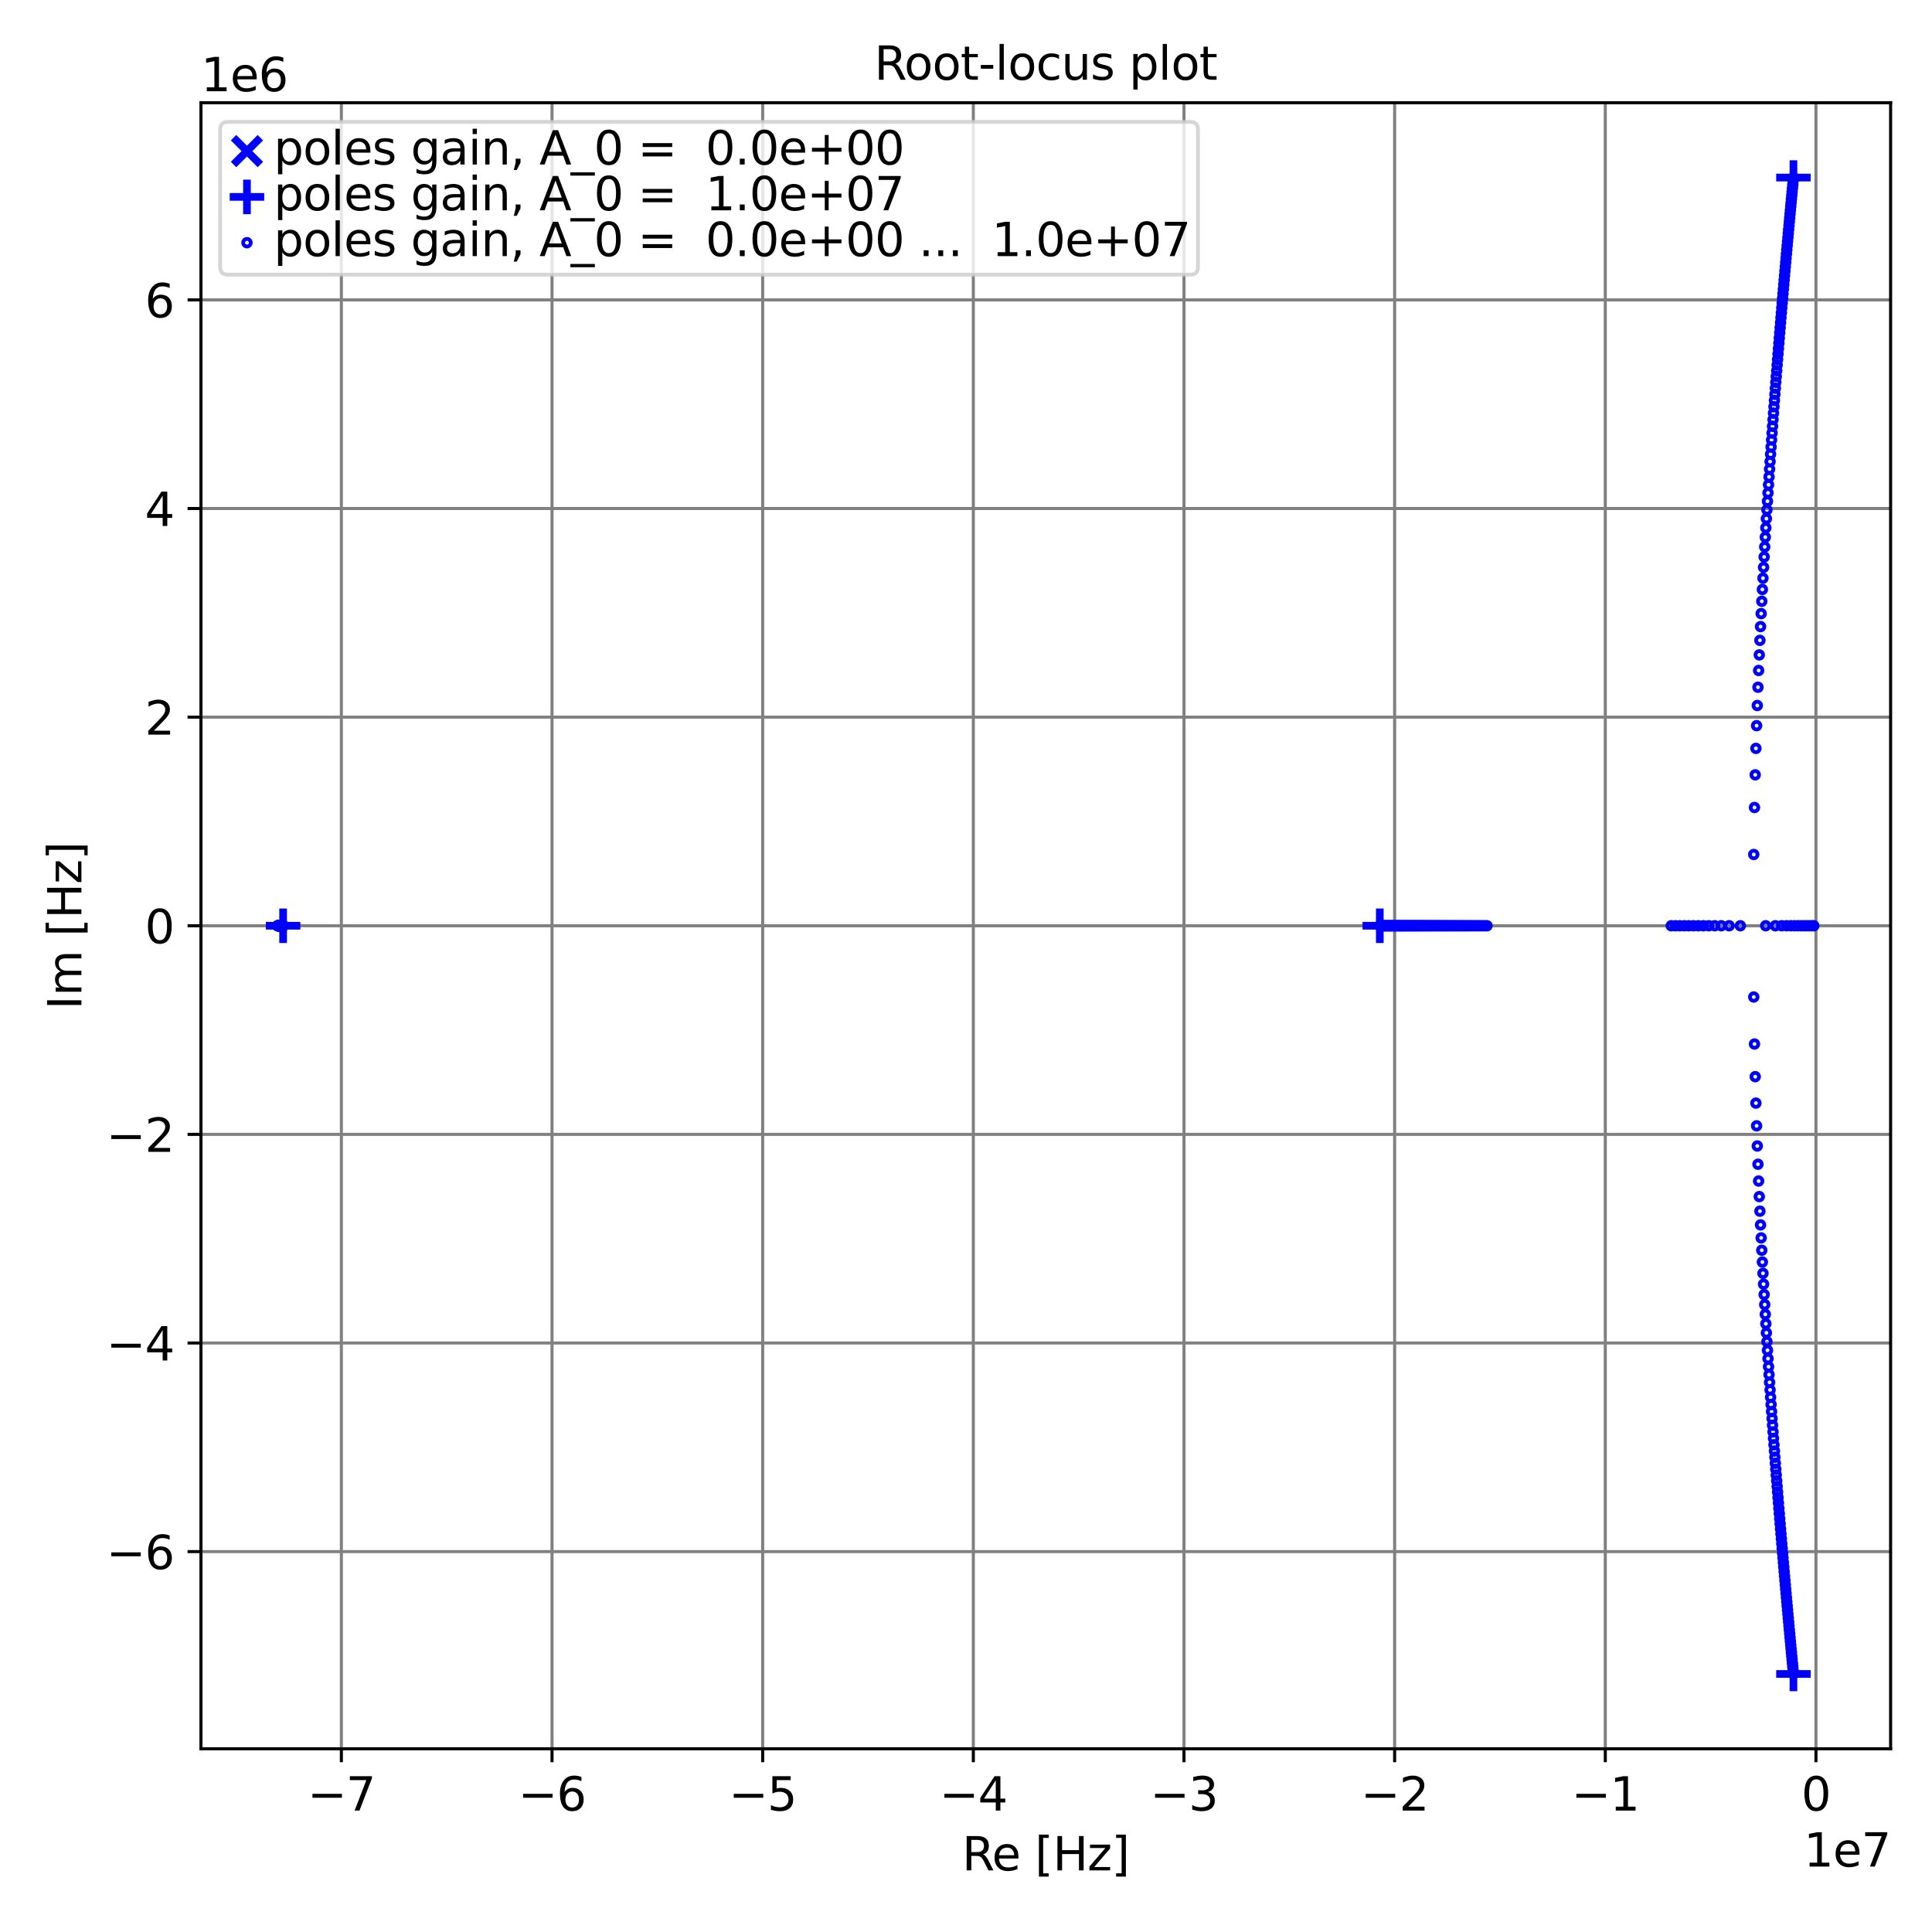 <?xml version="1.0" encoding="utf-8" standalone="no"?>
<!DOCTYPE svg PUBLIC "-//W3C//DTD SVG 1.1//EN"
  "http://www.w3.org/Graphics/SVG/1.1/DTD/svg11.dtd">
<svg xmlns:xlink="http://www.w3.org/1999/xlink" width="504pt" height="504pt" viewBox="0 0 504 504" xmlns="http://www.w3.org/2000/svg" version="1.1">
 <defs>
  <style type="text/css">*{stroke-linejoin: round; stroke-linecap: butt}</style>
 </defs>
 <g id="figure_1">
  <g id="patch_1">
   <path d="M 0 504 
L 504 504 
L 504 0 
L 0 0 
z
" style="fill: #ffffff"/>
  </g>
  <g id="axes_1">
   <g id="patch_2">
    <path d="M 52.425 456.2 
L 493.2 456.2 
L 493.2 26.8 
L 52.425 26.8 
z
" style="fill: #ffffff"/>
   </g>
   <g id="matplotlib.axis_1">
    <g id="xtick_1">
     <g id="line2d_1">
      <path d="M 89.052 456.2 
L 89.052 26.8 
" clip-path="url(#pf0a23a1340)" style="fill: none; stroke: #808080; stroke-width: 0.8; stroke-linecap: square"/>
     </g>
     <g id="line2d_2">
      <defs>
       <path id="m9d519612e3" d="M 0 0 
L 0 3.5 
" style="stroke: #000000; stroke-width: 0.8"/>
      </defs>
      <g>
       <use xlink:href="#m9d519612e3" x="89.052" y="456.2" style="stroke: #000000; stroke-width: 0.8"/>
      </g>
     </g>
     <g id="text_1">
      <!-- −7 -->
      <g transform="translate(80.207 472.318) scale(0.12 -0.12)">
       <defs>
        <path id="DejaVuSans-2212" d="M 678 2272 
L 4684 2272 
L 4684 1741 
L 678 1741 
L 678 2272 
z
" transform="scale(0.016)"/>
        <path id="DejaVuSans-37" d="M 525 4666 
L 3525 4666 
L 3525 4397 
L 1831 0 
L 1172 0 
L 2766 4134 
L 525 4134 
L 525 4666 
z
" transform="scale(0.016)"/>
       </defs>
       <use xlink:href="#DejaVuSans-2212"/>
       <use xlink:href="#DejaVuSans-37" x="83.789"/>
      </g>
     </g>
    </g>
    <g id="xtick_2">
     <g id="line2d_3">
      <path d="M 144.006 456.2 
L 144.006 26.8 
" clip-path="url(#pf0a23a1340)" style="fill: none; stroke: #808080; stroke-width: 0.8; stroke-linecap: square"/>
     </g>
     <g id="line2d_4">
      <g>
       <use xlink:href="#m9d519612e3" x="144.006" y="456.2" style="stroke: #000000; stroke-width: 0.8"/>
      </g>
     </g>
     <g id="text_2">
      <!-- −6 -->
      <g transform="translate(135.161 472.318) scale(0.12 -0.12)">
       <defs>
        <path id="DejaVuSans-36" d="M 2113 2584 
Q 1688 2584 1439 2293 
Q 1191 2003 1191 1497 
Q 1191 994 1439 701 
Q 1688 409 2113 409 
Q 2538 409 2786 701 
Q 3034 994 3034 1497 
Q 3034 2003 2786 2293 
Q 2538 2584 2113 2584 
z
M 3366 4563 
L 3366 3988 
Q 3128 4100 2886 4159 
Q 2644 4219 2406 4219 
Q 1781 4219 1451 3797 
Q 1122 3375 1075 2522 
Q 1259 2794 1537 2939 
Q 1816 3084 2150 3084 
Q 2853 3084 3261 2657 
Q 3669 2231 3669 1497 
Q 3669 778 3244 343 
Q 2819 -91 2113 -91 
Q 1303 -91 875 529 
Q 447 1150 447 2328 
Q 447 3434 972 4092 
Q 1497 4750 2381 4750 
Q 2619 4750 2861 4703 
Q 3103 4656 3366 4563 
z
" transform="scale(0.016)"/>
       </defs>
       <use xlink:href="#DejaVuSans-2212"/>
       <use xlink:href="#DejaVuSans-36" x="83.789"/>
      </g>
     </g>
    </g>
    <g id="xtick_3">
     <g id="line2d_5">
      <path d="M 198.959 456.2 
L 198.959 26.8 
" clip-path="url(#pf0a23a1340)" style="fill: none; stroke: #808080; stroke-width: 0.8; stroke-linecap: square"/>
     </g>
     <g id="line2d_6">
      <g>
       <use xlink:href="#m9d519612e3" x="198.959" y="456.2" style="stroke: #000000; stroke-width: 0.8"/>
      </g>
     </g>
     <g id="text_3">
      <!-- −5 -->
      <g transform="translate(190.114 472.318) scale(0.12 -0.12)">
       <defs>
        <path id="DejaVuSans-35" d="M 691 4666 
L 3169 4666 
L 3169 4134 
L 1269 4134 
L 1269 2991 
Q 1406 3038 1543 3061 
Q 1681 3084 1819 3084 
Q 2600 3084 3056 2656 
Q 3513 2228 3513 1497 
Q 3513 744 3044 326 
Q 2575 -91 1722 -91 
Q 1428 -91 1123 -41 
Q 819 9 494 109 
L 494 744 
Q 775 591 1075 516 
Q 1375 441 1709 441 
Q 2250 441 2565 725 
Q 2881 1009 2881 1497 
Q 2881 1984 2565 2268 
Q 2250 2553 1709 2553 
Q 1456 2553 1204 2497 
Q 953 2441 691 2322 
L 691 4666 
z
" transform="scale(0.016)"/>
       </defs>
       <use xlink:href="#DejaVuSans-2212"/>
       <use xlink:href="#DejaVuSans-35" x="83.789"/>
      </g>
     </g>
    </g>
    <g id="xtick_4">
     <g id="line2d_7">
      <path d="M 253.913 456.2 
L 253.913 26.8 
" clip-path="url(#pf0a23a1340)" style="fill: none; stroke: #808080; stroke-width: 0.8; stroke-linecap: square"/>
     </g>
     <g id="line2d_8">
      <g>
       <use xlink:href="#m9d519612e3" x="253.913" y="456.2" style="stroke: #000000; stroke-width: 0.8"/>
      </g>
     </g>
     <g id="text_4">
      <!-- −4 -->
      <g transform="translate(245.067 472.318) scale(0.12 -0.12)">
       <defs>
        <path id="DejaVuSans-34" d="M 2419 4116 
L 825 1625 
L 2419 1625 
L 2419 4116 
z
M 2253 4666 
L 3047 4666 
L 3047 1625 
L 3713 1625 
L 3713 1100 
L 3047 1100 
L 3047 0 
L 2419 0 
L 2419 1100 
L 313 1100 
L 313 1709 
L 2253 4666 
z
" transform="scale(0.016)"/>
       </defs>
       <use xlink:href="#DejaVuSans-2212"/>
       <use xlink:href="#DejaVuSans-34" x="83.789"/>
      </g>
     </g>
    </g>
    <g id="xtick_5">
     <g id="line2d_9">
      <path d="M 308.866 456.2 
L 308.866 26.8 
" clip-path="url(#pf0a23a1340)" style="fill: none; stroke: #808080; stroke-width: 0.8; stroke-linecap: square"/>
     </g>
     <g id="line2d_10">
      <g>
       <use xlink:href="#m9d519612e3" x="308.866" y="456.2" style="stroke: #000000; stroke-width: 0.8"/>
      </g>
     </g>
     <g id="text_5">
      <!-- −3 -->
      <g transform="translate(300.021 472.318) scale(0.12 -0.12)">
       <defs>
        <path id="DejaVuSans-33" d="M 2597 2516 
Q 3050 2419 3304 2112 
Q 3559 1806 3559 1356 
Q 3559 666 3084 287 
Q 2609 -91 1734 -91 
Q 1441 -91 1130 -33 
Q 819 25 488 141 
L 488 750 
Q 750 597 1062 519 
Q 1375 441 1716 441 
Q 2309 441 2620 675 
Q 2931 909 2931 1356 
Q 2931 1769 2642 2001 
Q 2353 2234 1838 2234 
L 1294 2234 
L 1294 2753 
L 1863 2753 
Q 2328 2753 2575 2939 
Q 2822 3125 2822 3475 
Q 2822 3834 2567 4026 
Q 2313 4219 1838 4219 
Q 1578 4219 1281 4162 
Q 984 4106 628 3988 
L 628 4550 
Q 988 4650 1302 4700 
Q 1616 4750 1894 4750 
Q 2613 4750 3031 4423 
Q 3450 4097 3450 3541 
Q 3450 3153 3228 2886 
Q 3006 2619 2597 2516 
z
" transform="scale(0.016)"/>
       </defs>
       <use xlink:href="#DejaVuSans-2212"/>
       <use xlink:href="#DejaVuSans-33" x="83.789"/>
      </g>
     </g>
    </g>
    <g id="xtick_6">
     <g id="line2d_11">
      <path d="M 363.819 456.2 
L 363.819 26.8 
" clip-path="url(#pf0a23a1340)" style="fill: none; stroke: #808080; stroke-width: 0.8; stroke-linecap: square"/>
     </g>
     <g id="line2d_12">
      <g>
       <use xlink:href="#m9d519612e3" x="363.819" y="456.2" style="stroke: #000000; stroke-width: 0.8"/>
      </g>
     </g>
     <g id="text_6">
      <!-- −2 -->
      <g transform="translate(354.974 472.318) scale(0.12 -0.12)">
       <defs>
        <path id="DejaVuSans-32" d="M 1228 531 
L 3431 531 
L 3431 0 
L 469 0 
L 469 531 
Q 828 903 1448 1529 
Q 2069 2156 2228 2338 
Q 2531 2678 2651 2914 
Q 2772 3150 2772 3378 
Q 2772 3750 2511 3984 
Q 2250 4219 1831 4219 
Q 1534 4219 1204 4116 
Q 875 4013 500 3803 
L 500 4441 
Q 881 4594 1212 4672 
Q 1544 4750 1819 4750 
Q 2544 4750 2975 4387 
Q 3406 4025 3406 3419 
Q 3406 3131 3298 2873 
Q 3191 2616 2906 2266 
Q 2828 2175 2409 1742 
Q 1991 1309 1228 531 
z
" transform="scale(0.016)"/>
       </defs>
       <use xlink:href="#DejaVuSans-2212"/>
       <use xlink:href="#DejaVuSans-32" x="83.789"/>
      </g>
     </g>
    </g>
    <g id="xtick_7">
     <g id="line2d_13">
      <path d="M 418.773 456.2 
L 418.773 26.8 
" clip-path="url(#pf0a23a1340)" style="fill: none; stroke: #808080; stroke-width: 0.8; stroke-linecap: square"/>
     </g>
     <g id="line2d_14">
      <g>
       <use xlink:href="#m9d519612e3" x="418.773" y="456.2" style="stroke: #000000; stroke-width: 0.8"/>
      </g>
     </g>
     <g id="text_7">
      <!-- −1 -->
      <g transform="translate(409.928 472.318) scale(0.12 -0.12)">
       <defs>
        <path id="DejaVuSans-31" d="M 794 531 
L 1825 531 
L 1825 4091 
L 703 3866 
L 703 4441 
L 1819 4666 
L 2450 4666 
L 2450 531 
L 3481 531 
L 3481 0 
L 794 0 
L 794 531 
z
" transform="scale(0.016)"/>
       </defs>
       <use xlink:href="#DejaVuSans-2212"/>
       <use xlink:href="#DejaVuSans-31" x="83.789"/>
      </g>
     </g>
    </g>
    <g id="xtick_8">
     <g id="line2d_15">
      <path d="M 473.726 456.2 
L 473.726 26.8 
" clip-path="url(#pf0a23a1340)" style="fill: none; stroke: #808080; stroke-width: 0.8; stroke-linecap: square"/>
     </g>
     <g id="line2d_16">
      <g>
       <use xlink:href="#m9d519612e3" x="473.726" y="456.2" style="stroke: #000000; stroke-width: 0.8"/>
      </g>
     </g>
     <g id="text_8">
      <!-- 0 -->
      <g transform="translate(469.909 472.318) scale(0.12 -0.12)">
       <defs>
        <path id="DejaVuSans-30" d="M 2034 4250 
Q 1547 4250 1301 3770 
Q 1056 3291 1056 2328 
Q 1056 1369 1301 889 
Q 1547 409 2034 409 
Q 2525 409 2770 889 
Q 3016 1369 3016 2328 
Q 3016 3291 2770 3770 
Q 2525 4250 2034 4250 
z
M 2034 4750 
Q 2819 4750 3233 4129 
Q 3647 3509 3647 2328 
Q 3647 1150 3233 529 
Q 2819 -91 2034 -91 
Q 1250 -91 836 529 
Q 422 1150 422 2328 
Q 422 3509 836 4129 
Q 1250 4750 2034 4750 
z
" transform="scale(0.016)"/>
       </defs>
       <use xlink:href="#DejaVuSans-30"/>
      </g>
     </g>
    </g>
    <g id="text_9">
     <!-- Re [Hz] -->
     <g transform="translate(250.972 487.932) scale(0.12 -0.12)">
      <defs>
       <path id="DejaVuSans-52" d="M 2841 2188 
Q 3044 2119 3236 1894 
Q 3428 1669 3622 1275 
L 4263 0 
L 3584 0 
L 2988 1197 
Q 2756 1666 2539 1819 
Q 2322 1972 1947 1972 
L 1259 1972 
L 1259 0 
L 628 0 
L 628 4666 
L 2053 4666 
Q 2853 4666 3247 4331 
Q 3641 3997 3641 3322 
Q 3641 2881 3436 2590 
Q 3231 2300 2841 2188 
z
M 1259 4147 
L 1259 2491 
L 2053 2491 
Q 2509 2491 2742 2702 
Q 2975 2913 2975 3322 
Q 2975 3731 2742 3939 
Q 2509 4147 2053 4147 
L 1259 4147 
z
" transform="scale(0.016)"/>
       <path id="DejaVuSans-65" d="M 3597 1894 
L 3597 1613 
L 953 1613 
Q 991 1019 1311 708 
Q 1631 397 2203 397 
Q 2534 397 2845 478 
Q 3156 559 3463 722 
L 3463 178 
Q 3153 47 2828 -22 
Q 2503 -91 2169 -91 
Q 1331 -91 842 396 
Q 353 884 353 1716 
Q 353 2575 817 3079 
Q 1281 3584 2069 3584 
Q 2775 3584 3186 3129 
Q 3597 2675 3597 1894 
z
M 3022 2063 
Q 3016 2534 2758 2815 
Q 2500 3097 2075 3097 
Q 1594 3097 1305 2825 
Q 1016 2553 972 2059 
L 3022 2063 
z
" transform="scale(0.016)"/>
       <path id="DejaVuSans-20" transform="scale(0.016)"/>
       <path id="DejaVuSans-5b" d="M 550 4863 
L 1875 4863 
L 1875 4416 
L 1125 4416 
L 1125 -397 
L 1875 -397 
L 1875 -844 
L 550 -844 
L 550 4863 
z
" transform="scale(0.016)"/>
       <path id="DejaVuSans-48" d="M 628 4666 
L 1259 4666 
L 1259 2753 
L 3553 2753 
L 3553 4666 
L 4184 4666 
L 4184 0 
L 3553 0 
L 3553 2222 
L 1259 2222 
L 1259 0 
L 628 0 
L 628 4666 
z
" transform="scale(0.016)"/>
       <path id="DejaVuSans-7a" d="M 353 3500 
L 3084 3500 
L 3084 2975 
L 922 459 
L 3084 459 
L 3084 0 
L 275 0 
L 275 525 
L 2438 3041 
L 353 3041 
L 353 3500 
z
" transform="scale(0.016)"/>
       <path id="DejaVuSans-5d" d="M 1947 4863 
L 1947 -844 
L 622 -844 
L 622 -397 
L 1369 -397 
L 1369 4416 
L 622 4416 
L 622 4863 
L 1947 4863 
z
" transform="scale(0.016)"/>
      </defs>
      <use xlink:href="#DejaVuSans-52"/>
      <use xlink:href="#DejaVuSans-65" x="64.982"/>
      <use xlink:href="#DejaVuSans-20" x="126.506"/>
      <use xlink:href="#DejaVuSans-5b" x="158.293"/>
      <use xlink:href="#DejaVuSans-48" x="197.307"/>
      <use xlink:href="#DejaVuSans-7a" x="272.502"/>
      <use xlink:href="#DejaVuSans-5d" x="324.992"/>
     </g>
    </g>
    <g id="text_10">
     <!-- 1e7 -->
     <g transform="translate(470.546 486.932) scale(0.12 -0.12)">
      <use xlink:href="#DejaVuSans-31"/>
      <use xlink:href="#DejaVuSans-65" x="63.623"/>
      <use xlink:href="#DejaVuSans-37" x="125.146"/>
     </g>
    </g>
   </g>
   <g id="matplotlib.axis_2">
    <g id="ytick_1">
     <g id="line2d_17">
      <path d="M 52.425 404.767 
L 493.2 404.767 
" clip-path="url(#pf0a23a1340)" style="fill: none; stroke: #808080; stroke-width: 0.8; stroke-linecap: square"/>
     </g>
     <g id="line2d_18">
      <defs>
       <path id="ma77181c9d3" d="M 0 0 
L -3.5 0 
" style="stroke: #000000; stroke-width: 0.8"/>
      </defs>
      <g>
       <use xlink:href="#ma77181c9d3" x="52.425" y="404.767" style="stroke: #000000; stroke-width: 0.8"/>
      </g>
     </g>
     <g id="text_11">
      <!-- −6 -->
      <g transform="translate(27.734 409.326) scale(0.12 -0.12)">
       <use xlink:href="#DejaVuSans-2212"/>
       <use xlink:href="#DejaVuSans-36" x="83.789"/>
      </g>
     </g>
    </g>
    <g id="ytick_2">
     <g id="line2d_19">
      <path d="M 52.425 350.345 
L 493.2 350.345 
" clip-path="url(#pf0a23a1340)" style="fill: none; stroke: #808080; stroke-width: 0.8; stroke-linecap: square"/>
     </g>
     <g id="line2d_20">
      <g>
       <use xlink:href="#ma77181c9d3" x="52.425" y="350.345" style="stroke: #000000; stroke-width: 0.8"/>
      </g>
     </g>
     <g id="text_12">
      <!-- −4 -->
      <g transform="translate(27.734 354.904) scale(0.12 -0.12)">
       <use xlink:href="#DejaVuSans-2212"/>
       <use xlink:href="#DejaVuSans-34" x="83.789"/>
      </g>
     </g>
    </g>
    <g id="ytick_3">
     <g id="line2d_21">
      <path d="M 52.425 295.922 
L 493.2 295.922 
" clip-path="url(#pf0a23a1340)" style="fill: none; stroke: #808080; stroke-width: 0.8; stroke-linecap: square"/>
     </g>
     <g id="line2d_22">
      <g>
       <use xlink:href="#ma77181c9d3" x="52.425" y="295.922" style="stroke: #000000; stroke-width: 0.8"/>
      </g>
     </g>
     <g id="text_13">
      <!-- −2 -->
      <g transform="translate(27.734 300.482) scale(0.12 -0.12)">
       <use xlink:href="#DejaVuSans-2212"/>
       <use xlink:href="#DejaVuSans-32" x="83.789"/>
      </g>
     </g>
    </g>
    <g id="ytick_4">
     <g id="line2d_23">
      <path d="M 52.425 241.5 
L 493.2 241.5 
" clip-path="url(#pf0a23a1340)" style="fill: none; stroke: #808080; stroke-width: 0.8; stroke-linecap: square"/>
     </g>
     <g id="line2d_24">
      <g>
       <use xlink:href="#ma77181c9d3" x="52.425" y="241.5" style="stroke: #000000; stroke-width: 0.8"/>
      </g>
     </g>
     <g id="text_14">
      <!-- 0 -->
      <g transform="translate(37.79 246.059) scale(0.12 -0.12)">
       <use xlink:href="#DejaVuSans-30"/>
      </g>
     </g>
    </g>
    <g id="ytick_5">
     <g id="line2d_25">
      <path d="M 52.425 187.078 
L 493.2 187.078 
" clip-path="url(#pf0a23a1340)" style="fill: none; stroke: #808080; stroke-width: 0.8; stroke-linecap: square"/>
     </g>
     <g id="line2d_26">
      <g>
       <use xlink:href="#ma77181c9d3" x="52.425" y="187.078" style="stroke: #000000; stroke-width: 0.8"/>
      </g>
     </g>
     <g id="text_15">
      <!-- 2 -->
      <g transform="translate(37.79 191.637) scale(0.12 -0.12)">
       <use xlink:href="#DejaVuSans-32"/>
      </g>
     </g>
    </g>
    <g id="ytick_6">
     <g id="line2d_27">
      <path d="M 52.425 132.655 
L 493.2 132.655 
" clip-path="url(#pf0a23a1340)" style="fill: none; stroke: #808080; stroke-width: 0.8; stroke-linecap: square"/>
     </g>
     <g id="line2d_28">
      <g>
       <use xlink:href="#ma77181c9d3" x="52.425" y="132.655" style="stroke: #000000; stroke-width: 0.8"/>
      </g>
     </g>
     <g id="text_16">
      <!-- 4 -->
      <g transform="translate(37.79 137.214) scale(0.12 -0.12)">
       <use xlink:href="#DejaVuSans-34"/>
      </g>
     </g>
    </g>
    <g id="ytick_7">
     <g id="line2d_29">
      <path d="M 52.425 78.233 
L 493.2 78.233 
" clip-path="url(#pf0a23a1340)" style="fill: none; stroke: #808080; stroke-width: 0.8; stroke-linecap: square"/>
     </g>
     <g id="line2d_30">
      <g>
       <use xlink:href="#ma77181c9d3" x="52.425" y="78.233" style="stroke: #000000; stroke-width: 0.8"/>
      </g>
     </g>
     <g id="text_17">
      <!-- 6 -->
      <g transform="translate(37.79 82.792) scale(0.12 -0.12)">
       <use xlink:href="#DejaVuSans-36"/>
      </g>
     </g>
    </g>
    <g id="text_18">
     <!-- Im [Hz] -->
     <g transform="translate(21.239 263.364) rotate(-90) scale(0.12 -0.12)">
      <defs>
       <path id="DejaVuSans-49" d="M 628 4666 
L 1259 4666 
L 1259 0 
L 628 0 
L 628 4666 
z
" transform="scale(0.016)"/>
       <path id="DejaVuSans-6d" d="M 3328 2828 
Q 3544 3216 3844 3400 
Q 4144 3584 4550 3584 
Q 5097 3584 5394 3201 
Q 5691 2819 5691 2113 
L 5691 0 
L 5113 0 
L 5113 2094 
Q 5113 2597 4934 2840 
Q 4756 3084 4391 3084 
Q 3944 3084 3684 2787 
Q 3425 2491 3425 1978 
L 3425 0 
L 2847 0 
L 2847 2094 
Q 2847 2600 2669 2842 
Q 2491 3084 2119 3084 
Q 1678 3084 1418 2786 
Q 1159 2488 1159 1978 
L 1159 0 
L 581 0 
L 581 3500 
L 1159 3500 
L 1159 2956 
Q 1356 3278 1631 3431 
Q 1906 3584 2284 3584 
Q 2666 3584 2933 3390 
Q 3200 3197 3328 2828 
z
" transform="scale(0.016)"/>
      </defs>
      <use xlink:href="#DejaVuSans-49"/>
      <use xlink:href="#DejaVuSans-6d" x="29.492"/>
      <use xlink:href="#DejaVuSans-20" x="126.904"/>
      <use xlink:href="#DejaVuSans-5b" x="158.691"/>
      <use xlink:href="#DejaVuSans-48" x="197.705"/>
      <use xlink:href="#DejaVuSans-7a" x="272.9"/>
      <use xlink:href="#DejaVuSans-5d" x="325.391"/>
     </g>
    </g>
    <g id="text_19">
     <!-- 1e6 -->
     <g transform="translate(52.425 23.8) scale(0.12 -0.12)">
      <use xlink:href="#DejaVuSans-31"/>
      <use xlink:href="#DejaVuSans-65" x="63.623"/>
      <use xlink:href="#DejaVuSans-36" x="125.146"/>
     </g>
    </g>
   </g>
   <g id="line2d_31"/>
   <g id="line2d_32">
    <path d="M 467.855 46.318 
L 467.855 436.682 
L 359.949 241.5 
L 73.855 241.5 
" clip-path="url(#pf0a23a1340)" style="fill: none"/>
    <defs>
     <path id="m3ebb259e1f" d="M -4.5 0 
L 4.5 0 
M 0 4.5 
L 0 -4.5 
" style="stroke: #0000ff; stroke-width: 2"/>
    </defs>
    <g clip-path="url(#pf0a23a1340)">
     <use xlink:href="#m3ebb259e1f" x="467.855" y="46.318" style="fill-opacity: 0; stroke: #0000ff; stroke-width: 2"/>
     <use xlink:href="#m3ebb259e1f" x="467.855" y="436.682" style="fill-opacity: 0; stroke: #0000ff; stroke-width: 2"/>
     <use xlink:href="#m3ebb259e1f" x="359.949" y="241.5" style="fill-opacity: 0; stroke: #0000ff; stroke-width: 2"/>
     <use xlink:href="#m3ebb259e1f" x="73.855" y="241.5" style="fill-opacity: 0; stroke: #0000ff; stroke-width: 2"/>
    </g>
   </g>
   <g id="line2d_33">
    <path d="M 473.165 241.5 
L 72.46 241.5 
L 72.629 241.5 
L 457.501 222.91 
L 457.501 260.09 
L 381.869 241.5 
L 72.643 241.5 
L 457.693 210.65 
L 457.693 272.35 
L 381.472 241.5 
L 72.657 241.5 
L 457.881 202.131 
L 457.881 280.869 
L 381.082 241.5 
L 72.672 241.5 
L 458.065 195.233 
L 458.065 287.767 
L 380.699 241.5 
L 72.686 241.5 
L 458.246 189.306 
L 458.246 293.694 
L 380.322 241.5 
L 72.7 241.5 
L 458.425 184.046 
L 458.425 298.954 
L 379.952 241.5 
L 72.714 241.5 
L 458.6 179.283 
L 458.6 303.717 
L 379.588 241.5 
L 72.728 241.5 
L 458.772 174.906 
L 458.772 308.094 
L 379.229 241.5 
L 72.742 241.5 
L 458.942 170.844 
L 458.942 312.156 
L 378.875 241.5 
L 72.756 241.5 
L 459.109 167.042 
L 459.109 315.958 
L 378.527 241.5 
L 72.77 241.5 
L 459.273 163.461 
L 459.273 319.539 
L 378.184 241.5 
L 72.785 241.5 
L 459.435 160.071 
L 459.435 322.929 
L 377.846 241.5 
L 72.799 241.5 
L 459.595 156.848 
L 459.595 326.152 
L 377.512 241.5 
L 72.813 241.5 
L 459.752 153.772 
L 459.752 329.228 
L 377.183 241.5 
L 72.827 241.5 
L 459.908 150.828 
L 459.908 332.172 
L 376.858 241.5 
L 72.841 241.5 
L 460.061 148.001 
L 460.061 334.999 
L 376.538 241.5 
L 72.855 241.5 
L 460.212 145.282 
L 460.212 337.718 
L 376.221 241.5 
L 72.869 241.5 
L 460.362 142.661 
L 460.362 340.339 
L 375.908 241.5 
L 72.884 241.5 
L 460.509 140.128 
L 460.509 342.872 
L 375.599 241.5 
L 72.898 241.5 
L 460.655 137.678 
L 460.655 345.322 
L 375.294 241.5 
L 72.912 241.5 
L 460.799 135.303 
L 460.799 347.697 
L 374.992 241.5 
L 72.926 241.5 
L 460.941 132.999 
L 460.941 350.001 
L 374.693 241.5 
L 72.94 241.5 
L 461.081 130.761 
L 461.081 352.239 
L 374.398 241.5 
L 72.955 241.5 
L 461.22 128.583 
L 461.22 354.417 
L 374.106 241.5 
L 72.969 241.5 
L 461.357 126.463 
L 461.357 356.537 
L 373.817 241.5 
L 72.983 241.5 
L 461.493 124.396 
L 461.493 358.604 
L 373.532 241.5 
L 72.997 241.5 
L 461.628 122.379 
L 461.628 360.621 
L 373.249 241.5 
L 73.011 241.5 
L 461.76 120.411 
L 461.76 362.589 
L 372.969 241.5 
L 73.025 241.5 
L 461.892 118.487 
L 461.892 364.513 
L 372.691 241.5 
L 73.04 241.5 
L 462.022 116.606 
L 462.022 366.394 
L 372.417 241.5 
L 73.054 241.5 
L 462.151 114.765 
L 462.151 368.235 
L 372.145 241.5 
L 73.068 241.5 
L 462.279 112.963 
L 462.279 370.037 
L 371.876 241.5 
L 73.082 241.5 
L 462.405 111.197 
L 462.405 371.803 
L 371.609 241.5 
L 73.097 241.5 
L 462.53 109.466 
L 462.53 373.534 
L 371.344 241.5 
L 73.111 241.5 
L 462.654 107.768 
L 462.654 375.232 
L 371.082 241.5 
L 73.125 241.5 
L 462.777 106.102 
L 462.777 376.898 
L 370.823 241.5 
L 73.139 241.5 
L 462.898 104.466 
L 462.898 378.534 
L 370.565 241.5 
L 73.153 241.5 
L 463.019 102.859 
L 463.019 380.141 
L 370.31 241.5 
L 73.168 241.5 
L 463.138 101.28 
L 463.138 381.72 
L 370.057 241.5 
L 73.182 241.5 
L 463.256 99.728 
L 463.256 383.272 
L 369.806 241.5 
L 73.196 241.5 
L 463.374 98.201 
L 463.374 384.799 
L 369.557 241.5 
L 73.21 241.5 
L 463.49 96.699 
L 463.49 386.301 
L 369.31 241.5 
L 73.225 241.5 
L 463.605 95.221 
L 463.605 387.779 
L 369.065 241.5 
L 73.239 241.5 
L 463.72 93.766 
L 463.72 389.234 
L 368.822 241.5 
L 73.253 241.5 
L 463.833 92.333 
L 463.833 390.667 
L 368.581 241.5 
L 73.267 241.5 
L 463.946 90.921 
L 463.946 392.079 
L 368.342 241.5 
L 73.282 241.5 
L 464.057 89.529 
L 464.057 393.471 
L 368.104 241.5 
L 73.296 241.5 
L 464.168 88.158 
L 464.168 394.842 
L 367.869 241.5 
L 73.31 241.5 
L 464.278 86.805 
L 464.278 396.195 
L 367.635 241.5 
L 73.325 241.5 
L 464.387 85.471 
L 464.387 397.529 
L 367.402 241.5 
L 73.339 241.5 
L 464.495 84.156 
L 464.495 398.844 
L 367.172 241.5 
L 73.353 241.5 
L 464.602 82.857 
L 464.602 400.143 
L 366.943 241.5 
L 73.367 241.5 
L 464.709 81.575 
L 464.709 401.425 
L 366.715 241.5 
L 73.382 241.5 
L 464.815 80.31 
L 464.815 402.69 
L 366.49 241.5 
L 73.396 241.5 
L 464.92 79.061 
L 464.92 403.939 
L 366.265 241.5 
L 73.41 241.5 
L 465.024 77.827 
L 465.024 405.173 
L 366.043 241.5 
L 73.425 241.5 
L 465.127 76.608 
L 465.127 406.392 
L 365.821 241.5 
L 73.439 241.5 
L 465.23 75.404 
L 465.23 407.596 
L 365.602 241.5 
L 73.453 241.5 
L 465.332 74.213 
L 465.332 408.787 
L 365.383 241.5 
L 73.467 241.5 
L 465.433 73.037 
L 465.433 409.963 
L 365.166 241.5 
L 73.482 241.5 
L 465.534 71.874 
L 465.534 411.126 
L 364.951 241.5 
L 73.496 241.5 
L 465.634 70.724 
L 465.634 412.276 
L 364.736 241.5 
L 73.51 241.5 
L 465.733 69.587 
L 465.733 413.413 
L 364.524 241.5 
L 73.525 241.5 
L 465.832 68.462 
L 465.832 414.538 
L 364.312 241.5 
L 73.539 241.5 
L 465.93 67.349 
L 465.93 415.651 
L 364.102 241.5 
L 73.553 241.5 
L 466.027 66.248 
L 466.027 416.752 
L 363.893 241.5 
L 73.568 241.5 
L 466.124 65.158 
L 466.124 417.842 
L 363.685 241.5 
L 73.582 241.5 
L 466.22 64.079 
L 466.22 418.921 
L 363.478 241.5 
L 73.596 241.5 
L 466.316 63.012 
L 466.316 419.988 
L 363.273 241.5 
L 73.611 241.5 
L 466.411 61.955 
L 466.411 421.045 
L 363.069 241.5 
L 73.625 241.5 
L 466.505 60.909 
L 466.505 422.091 
L 362.866 241.5 
L 73.639 241.5 
L 466.599 59.872 
L 466.599 423.128 
L 362.664 241.5 
L 73.654 241.5 
L 466.692 58.846 
L 466.692 424.154 
L 362.463 241.5 
L 73.668 241.5 
L 466.784 57.829 
L 466.784 425.171 
L 362.264 241.5 
L 73.683 241.5 
L 466.877 56.822 
L 466.877 426.178 
L 362.065 241.5 
L 73.697 241.5 
L 466.968 55.825 
L 466.968 427.175 
L 361.868 241.5 
L 73.711 241.5 
L 467.059 54.836 
L 467.059 428.164 
L 361.671 241.5 
L 73.726 241.5 
L 467.15 53.856 
L 467.15 429.144 
L 361.476 241.5 
L 73.74 241.5 
L 467.239 52.885 
L 467.239 430.115 
L 361.282 241.5 
L 73.754 241.5 
L 467.329 51.923 
L 467.329 431.077 
L 361.088 241.5 
L 73.769 241.5 
L 467.418 50.969 
L 467.418 432.031 
L 360.896 241.5 
L 73.783 241.5 
L 467.506 50.023 
L 467.506 432.977 
L 360.705 241.5 
L 73.798 241.5 
L 467.594 49.085 
L 467.594 433.915 
L 360.514 241.5 
L 73.812 241.5 
L 467.682 48.155 
L 467.682 434.845 
L 360.325 241.5 
L 73.826 241.5 
L 467.769 47.233 
L 467.769 435.767 
L 360.137 241.5 
L 73.841 241.5 
L 467.855 46.318 
L 467.855 436.682 
L 359.949 241.5 
L 73.855 241.5 
L 73.855 241.5 
" clip-path="url(#pf0a23a1340)" style="fill: none"/>
    <defs>
     <path id="mcc1addfe1c" d="M 0 0.5 
C 0.133 0.5 0.26 0.447 0.354 0.354 
C 0.447 0.26 0.5 0.133 0.5 0 
C 0.5 -0.133 0.447 -0.26 0.354 -0.354 
C 0.26 -0.447 0.133 -0.5 0 -0.5 
C -0.133 -0.5 -0.26 -0.447 -0.354 -0.354 
C -0.447 -0.26 -0.5 -0.133 -0.5 0 
C -0.5 0.133 -0.447 0.26 -0.354 0.354 
C -0.26 0.447 -0.133 0.5 0 0.5 
z
" style="stroke: #0000ff; stroke-width: 2"/>
    </defs>
    <g clip-path="url(#pf0a23a1340)">
     <use xlink:href="#mcc1addfe1c" x="473.165" y="241.5" style="fill-opacity: 0; stroke: #0000ff; stroke-width: 2"/>
     <use xlink:href="#mcc1addfe1c" x="435.976" y="241.5" style="fill-opacity: 0; stroke: #0000ff; stroke-width: 2"/>
     <use xlink:href="#mcc1addfe1c" x="387.914" y="241.5" style="fill-opacity: 0; stroke: #0000ff; stroke-width: 2"/>
     <use xlink:href="#mcc1addfe1c" x="72.46" y="241.5" style="fill-opacity: 0; stroke: #0000ff; stroke-width: 2"/>
     <use xlink:href="#mcc1addfe1c" x="472.576" y="241.5" style="fill-opacity: 0; stroke: #0000ff; stroke-width: 2"/>
     <use xlink:href="#mcc1addfe1c" x="437.092" y="241.5" style="fill-opacity: 0; stroke: #0000ff; stroke-width: 2"/>
     <use xlink:href="#mcc1addfe1c" x="387.372" y="241.5" style="fill-opacity: 0; stroke: #0000ff; stroke-width: 2"/>
     <use xlink:href="#mcc1addfe1c" x="72.474" y="241.5" style="fill-opacity: 0; stroke: #0000ff; stroke-width: 2"/>
     <use xlink:href="#mcc1addfe1c" x="471.957" y="241.5" style="fill-opacity: 0; stroke: #0000ff; stroke-width: 2"/>
     <use xlink:href="#mcc1addfe1c" x="438.223" y="241.5" style="fill-opacity: 0; stroke: #0000ff; stroke-width: 2"/>
     <use xlink:href="#mcc1addfe1c" x="386.846" y="241.5" style="fill-opacity: 0; stroke: #0000ff; stroke-width: 2"/>
     <use xlink:href="#mcc1addfe1c" x="72.488" y="241.5" style="fill-opacity: 0; stroke: #0000ff; stroke-width: 2"/>
     <use xlink:href="#mcc1addfe1c" x="471.302" y="241.5" style="fill-opacity: 0; stroke: #0000ff; stroke-width: 2"/>
     <use xlink:href="#mcc1addfe1c" x="439.374" y="241.5" style="fill-opacity: 0; stroke: #0000ff; stroke-width: 2"/>
     <use xlink:href="#mcc1addfe1c" x="386.336" y="241.5" style="fill-opacity: 0; stroke: #0000ff; stroke-width: 2"/>
     <use xlink:href="#mcc1addfe1c" x="72.502" y="241.5" style="fill-opacity: 0; stroke: #0000ff; stroke-width: 2"/>
     <use xlink:href="#mcc1addfe1c" x="470.607" y="241.5" style="fill-opacity: 0; stroke: #0000ff; stroke-width: 2"/>
     <use xlink:href="#mcc1addfe1c" x="440.552" y="241.5" style="fill-opacity: 0; stroke: #0000ff; stroke-width: 2"/>
     <use xlink:href="#mcc1addfe1c" x="385.84" y="241.5" style="fill-opacity: 0; stroke: #0000ff; stroke-width: 2"/>
     <use xlink:href="#mcc1addfe1c" x="72.517" y="241.5" style="fill-opacity: 0; stroke: #0000ff; stroke-width: 2"/>
     <use xlink:href="#mcc1addfe1c" x="469.861" y="241.5" style="fill-opacity: 0; stroke: #0000ff; stroke-width: 2"/>
     <use xlink:href="#mcc1addfe1c" x="441.767" y="241.5" style="fill-opacity: 0; stroke: #0000ff; stroke-width: 2"/>
     <use xlink:href="#mcc1addfe1c" x="385.356" y="241.5" style="fill-opacity: 0; stroke: #0000ff; stroke-width: 2"/>
     <use xlink:href="#mcc1addfe1c" x="72.531" y="241.5" style="fill-opacity: 0; stroke: #0000ff; stroke-width: 2"/>
     <use xlink:href="#mcc1addfe1c" x="469.057" y="241.5" style="fill-opacity: 0; stroke: #0000ff; stroke-width: 2"/>
     <use xlink:href="#mcc1addfe1c" x="443.028" y="241.5" style="fill-opacity: 0; stroke: #0000ff; stroke-width: 2"/>
     <use xlink:href="#mcc1addfe1c" x="384.885" y="241.5" style="fill-opacity: 0; stroke: #0000ff; stroke-width: 2"/>
     <use xlink:href="#mcc1addfe1c" x="72.545" y="241.5" style="fill-opacity: 0; stroke: #0000ff; stroke-width: 2"/>
     <use xlink:href="#mcc1addfe1c" x="468.177" y="241.5" style="fill-opacity: 0; stroke: #0000ff; stroke-width: 2"/>
     <use xlink:href="#mcc1addfe1c" x="444.353" y="241.5" style="fill-opacity: 0; stroke: #0000ff; stroke-width: 2"/>
     <use xlink:href="#mcc1addfe1c" x="384.426" y="241.5" style="fill-opacity: 0; stroke: #0000ff; stroke-width: 2"/>
     <use xlink:href="#mcc1addfe1c" x="72.559" y="241.5" style="fill-opacity: 0; stroke: #0000ff; stroke-width: 2"/>
     <use xlink:href="#mcc1addfe1c" x="467.201" y="241.5" style="fill-opacity: 0; stroke: #0000ff; stroke-width: 2"/>
     <use xlink:href="#mcc1addfe1c" x="445.764" y="241.5" style="fill-opacity: 0; stroke: #0000ff; stroke-width: 2"/>
     <use xlink:href="#mcc1addfe1c" x="383.976" y="241.5" style="fill-opacity: 0; stroke: #0000ff; stroke-width: 2"/>
     <use xlink:href="#mcc1addfe1c" x="72.573" y="241.5" style="fill-opacity: 0; stroke: #0000ff; stroke-width: 2"/>
     <use xlink:href="#mcc1addfe1c" x="466.093" y="241.5" style="fill-opacity: 0; stroke: #0000ff; stroke-width: 2"/>
     <use xlink:href="#mcc1addfe1c" x="447.298" y="241.5" style="fill-opacity: 0; stroke: #0000ff; stroke-width: 2"/>
     <use xlink:href="#mcc1addfe1c" x="383.537" y="241.5" style="fill-opacity: 0; stroke: #0000ff; stroke-width: 2"/>
     <use xlink:href="#mcc1addfe1c" x="72.587" y="241.5" style="fill-opacity: 0; stroke: #0000ff; stroke-width: 2"/>
     <use xlink:href="#mcc1addfe1c" x="464.786" y="241.5" style="fill-opacity: 0; stroke: #0000ff; stroke-width: 2"/>
     <use xlink:href="#mcc1addfe1c" x="449.02" y="241.5" style="fill-opacity: 0; stroke: #0000ff; stroke-width: 2"/>
     <use xlink:href="#mcc1addfe1c" x="383.107" y="241.5" style="fill-opacity: 0; stroke: #0000ff; stroke-width: 2"/>
     <use xlink:href="#mcc1addfe1c" x="72.601" y="241.5" style="fill-opacity: 0; stroke: #0000ff; stroke-width: 2"/>
     <use xlink:href="#mcc1addfe1c" x="463.137" y="241.5" style="fill-opacity: 0; stroke: #0000ff; stroke-width: 2"/>
     <use xlink:href="#mcc1addfe1c" x="451.076" y="241.5" style="fill-opacity: 0; stroke: #0000ff; stroke-width: 2"/>
     <use xlink:href="#mcc1addfe1c" x="382.686" y="241.5" style="fill-opacity: 0; stroke: #0000ff; stroke-width: 2"/>
     <use xlink:href="#mcc1addfe1c" x="72.615" y="241.5" style="fill-opacity: 0; stroke: #0000ff; stroke-width: 2"/>
     <use xlink:href="#mcc1addfe1c" x="460.616" y="241.5" style="fill-opacity: 0; stroke: #0000ff; stroke-width: 2"/>
     <use xlink:href="#mcc1addfe1c" x="453.996" y="241.5" style="fill-opacity: 0; stroke: #0000ff; stroke-width: 2"/>
     <use xlink:href="#mcc1addfe1c" x="382.274" y="241.5" style="fill-opacity: 0; stroke: #0000ff; stroke-width: 2"/>
     <use xlink:href="#mcc1addfe1c" x="72.629" y="241.5" style="fill-opacity: 0; stroke: #0000ff; stroke-width: 2"/>
     <use xlink:href="#mcc1addfe1c" x="457.501" y="222.91" style="fill-opacity: 0; stroke: #0000ff; stroke-width: 2"/>
     <use xlink:href="#mcc1addfe1c" x="457.501" y="260.09" style="fill-opacity: 0; stroke: #0000ff; stroke-width: 2"/>
     <use xlink:href="#mcc1addfe1c" x="381.869" y="241.5" style="fill-opacity: 0; stroke: #0000ff; stroke-width: 2"/>
     <use xlink:href="#mcc1addfe1c" x="72.643" y="241.5" style="fill-opacity: 0; stroke: #0000ff; stroke-width: 2"/>
     <use xlink:href="#mcc1addfe1c" x="457.693" y="210.65" style="fill-opacity: 0; stroke: #0000ff; stroke-width: 2"/>
     <use xlink:href="#mcc1addfe1c" x="457.693" y="272.35" style="fill-opacity: 0; stroke: #0000ff; stroke-width: 2"/>
     <use xlink:href="#mcc1addfe1c" x="381.472" y="241.5" style="fill-opacity: 0; stroke: #0000ff; stroke-width: 2"/>
     <use xlink:href="#mcc1addfe1c" x="72.657" y="241.5" style="fill-opacity: 0; stroke: #0000ff; stroke-width: 2"/>
     <use xlink:href="#mcc1addfe1c" x="457.881" y="202.131" style="fill-opacity: 0; stroke: #0000ff; stroke-width: 2"/>
     <use xlink:href="#mcc1addfe1c" x="457.881" y="280.869" style="fill-opacity: 0; stroke: #0000ff; stroke-width: 2"/>
     <use xlink:href="#mcc1addfe1c" x="381.082" y="241.5" style="fill-opacity: 0; stroke: #0000ff; stroke-width: 2"/>
     <use xlink:href="#mcc1addfe1c" x="72.672" y="241.5" style="fill-opacity: 0; stroke: #0000ff; stroke-width: 2"/>
     <use xlink:href="#mcc1addfe1c" x="458.065" y="195.233" style="fill-opacity: 0; stroke: #0000ff; stroke-width: 2"/>
     <use xlink:href="#mcc1addfe1c" x="458.065" y="287.767" style="fill-opacity: 0; stroke: #0000ff; stroke-width: 2"/>
     <use xlink:href="#mcc1addfe1c" x="380.699" y="241.5" style="fill-opacity: 0; stroke: #0000ff; stroke-width: 2"/>
     <use xlink:href="#mcc1addfe1c" x="72.686" y="241.5" style="fill-opacity: 0; stroke: #0000ff; stroke-width: 2"/>
     <use xlink:href="#mcc1addfe1c" x="458.246" y="189.306" style="fill-opacity: 0; stroke: #0000ff; stroke-width: 2"/>
     <use xlink:href="#mcc1addfe1c" x="458.246" y="293.694" style="fill-opacity: 0; stroke: #0000ff; stroke-width: 2"/>
     <use xlink:href="#mcc1addfe1c" x="380.322" y="241.5" style="fill-opacity: 0; stroke: #0000ff; stroke-width: 2"/>
     <use xlink:href="#mcc1addfe1c" x="72.7" y="241.5" style="fill-opacity: 0; stroke: #0000ff; stroke-width: 2"/>
     <use xlink:href="#mcc1addfe1c" x="458.425" y="184.046" style="fill-opacity: 0; stroke: #0000ff; stroke-width: 2"/>
     <use xlink:href="#mcc1addfe1c" x="458.425" y="298.954" style="fill-opacity: 0; stroke: #0000ff; stroke-width: 2"/>
     <use xlink:href="#mcc1addfe1c" x="379.952" y="241.5" style="fill-opacity: 0; stroke: #0000ff; stroke-width: 2"/>
     <use xlink:href="#mcc1addfe1c" x="72.714" y="241.5" style="fill-opacity: 0; stroke: #0000ff; stroke-width: 2"/>
     <use xlink:href="#mcc1addfe1c" x="458.6" y="179.283" style="fill-opacity: 0; stroke: #0000ff; stroke-width: 2"/>
     <use xlink:href="#mcc1addfe1c" x="458.6" y="303.717" style="fill-opacity: 0; stroke: #0000ff; stroke-width: 2"/>
     <use xlink:href="#mcc1addfe1c" x="379.588" y="241.5" style="fill-opacity: 0; stroke: #0000ff; stroke-width: 2"/>
     <use xlink:href="#mcc1addfe1c" x="72.728" y="241.5" style="fill-opacity: 0; stroke: #0000ff; stroke-width: 2"/>
     <use xlink:href="#mcc1addfe1c" x="458.772" y="174.906" style="fill-opacity: 0; stroke: #0000ff; stroke-width: 2"/>
     <use xlink:href="#mcc1addfe1c" x="458.772" y="308.094" style="fill-opacity: 0; stroke: #0000ff; stroke-width: 2"/>
     <use xlink:href="#mcc1addfe1c" x="379.229" y="241.5" style="fill-opacity: 0; stroke: #0000ff; stroke-width: 2"/>
     <use xlink:href="#mcc1addfe1c" x="72.742" y="241.5" style="fill-opacity: 0; stroke: #0000ff; stroke-width: 2"/>
     <use xlink:href="#mcc1addfe1c" x="458.942" y="170.844" style="fill-opacity: 0; stroke: #0000ff; stroke-width: 2"/>
     <use xlink:href="#mcc1addfe1c" x="458.942" y="312.156" style="fill-opacity: 0; stroke: #0000ff; stroke-width: 2"/>
     <use xlink:href="#mcc1addfe1c" x="378.875" y="241.5" style="fill-opacity: 0; stroke: #0000ff; stroke-width: 2"/>
     <use xlink:href="#mcc1addfe1c" x="72.756" y="241.5" style="fill-opacity: 0; stroke: #0000ff; stroke-width: 2"/>
     <use xlink:href="#mcc1addfe1c" x="459.109" y="167.042" style="fill-opacity: 0; stroke: #0000ff; stroke-width: 2"/>
     <use xlink:href="#mcc1addfe1c" x="459.109" y="315.958" style="fill-opacity: 0; stroke: #0000ff; stroke-width: 2"/>
     <use xlink:href="#mcc1addfe1c" x="378.527" y="241.5" style="fill-opacity: 0; stroke: #0000ff; stroke-width: 2"/>
     <use xlink:href="#mcc1addfe1c" x="72.77" y="241.5" style="fill-opacity: 0; stroke: #0000ff; stroke-width: 2"/>
     <use xlink:href="#mcc1addfe1c" x="459.273" y="163.461" style="fill-opacity: 0; stroke: #0000ff; stroke-width: 2"/>
     <use xlink:href="#mcc1addfe1c" x="459.273" y="319.539" style="fill-opacity: 0; stroke: #0000ff; stroke-width: 2"/>
     <use xlink:href="#mcc1addfe1c" x="378.184" y="241.5" style="fill-opacity: 0; stroke: #0000ff; stroke-width: 2"/>
     <use xlink:href="#mcc1addfe1c" x="72.785" y="241.5" style="fill-opacity: 0; stroke: #0000ff; stroke-width: 2"/>
     <use xlink:href="#mcc1addfe1c" x="459.435" y="160.071" style="fill-opacity: 0; stroke: #0000ff; stroke-width: 2"/>
     <use xlink:href="#mcc1addfe1c" x="459.435" y="322.929" style="fill-opacity: 0; stroke: #0000ff; stroke-width: 2"/>
     <use xlink:href="#mcc1addfe1c" x="377.846" y="241.5" style="fill-opacity: 0; stroke: #0000ff; stroke-width: 2"/>
     <use xlink:href="#mcc1addfe1c" x="72.799" y="241.5" style="fill-opacity: 0; stroke: #0000ff; stroke-width: 2"/>
     <use xlink:href="#mcc1addfe1c" x="459.595" y="156.848" style="fill-opacity: 0; stroke: #0000ff; stroke-width: 2"/>
     <use xlink:href="#mcc1addfe1c" x="459.595" y="326.152" style="fill-opacity: 0; stroke: #0000ff; stroke-width: 2"/>
     <use xlink:href="#mcc1addfe1c" x="377.512" y="241.5" style="fill-opacity: 0; stroke: #0000ff; stroke-width: 2"/>
     <use xlink:href="#mcc1addfe1c" x="72.813" y="241.5" style="fill-opacity: 0; stroke: #0000ff; stroke-width: 2"/>
     <use xlink:href="#mcc1addfe1c" x="459.752" y="153.772" style="fill-opacity: 0; stroke: #0000ff; stroke-width: 2"/>
     <use xlink:href="#mcc1addfe1c" x="459.752" y="329.228" style="fill-opacity: 0; stroke: #0000ff; stroke-width: 2"/>
     <use xlink:href="#mcc1addfe1c" x="377.183" y="241.5" style="fill-opacity: 0; stroke: #0000ff; stroke-width: 2"/>
     <use xlink:href="#mcc1addfe1c" x="72.827" y="241.5" style="fill-opacity: 0; stroke: #0000ff; stroke-width: 2"/>
     <use xlink:href="#mcc1addfe1c" x="459.908" y="150.828" style="fill-opacity: 0; stroke: #0000ff; stroke-width: 2"/>
     <use xlink:href="#mcc1addfe1c" x="459.908" y="332.172" style="fill-opacity: 0; stroke: #0000ff; stroke-width: 2"/>
     <use xlink:href="#mcc1addfe1c" x="376.858" y="241.5" style="fill-opacity: 0; stroke: #0000ff; stroke-width: 2"/>
     <use xlink:href="#mcc1addfe1c" x="72.841" y="241.5" style="fill-opacity: 0; stroke: #0000ff; stroke-width: 2"/>
     <use xlink:href="#mcc1addfe1c" x="460.061" y="148.001" style="fill-opacity: 0; stroke: #0000ff; stroke-width: 2"/>
     <use xlink:href="#mcc1addfe1c" x="460.061" y="334.999" style="fill-opacity: 0; stroke: #0000ff; stroke-width: 2"/>
     <use xlink:href="#mcc1addfe1c" x="376.538" y="241.5" style="fill-opacity: 0; stroke: #0000ff; stroke-width: 2"/>
     <use xlink:href="#mcc1addfe1c" x="72.855" y="241.5" style="fill-opacity: 0; stroke: #0000ff; stroke-width: 2"/>
     <use xlink:href="#mcc1addfe1c" x="460.212" y="145.282" style="fill-opacity: 0; stroke: #0000ff; stroke-width: 2"/>
     <use xlink:href="#mcc1addfe1c" x="460.212" y="337.718" style="fill-opacity: 0; stroke: #0000ff; stroke-width: 2"/>
     <use xlink:href="#mcc1addfe1c" x="376.221" y="241.5" style="fill-opacity: 0; stroke: #0000ff; stroke-width: 2"/>
     <use xlink:href="#mcc1addfe1c" x="72.869" y="241.5" style="fill-opacity: 0; stroke: #0000ff; stroke-width: 2"/>
     <use xlink:href="#mcc1addfe1c" x="460.362" y="142.661" style="fill-opacity: 0; stroke: #0000ff; stroke-width: 2"/>
     <use xlink:href="#mcc1addfe1c" x="460.362" y="340.339" style="fill-opacity: 0; stroke: #0000ff; stroke-width: 2"/>
     <use xlink:href="#mcc1addfe1c" x="375.908" y="241.5" style="fill-opacity: 0; stroke: #0000ff; stroke-width: 2"/>
     <use xlink:href="#mcc1addfe1c" x="72.884" y="241.5" style="fill-opacity: 0; stroke: #0000ff; stroke-width: 2"/>
     <use xlink:href="#mcc1addfe1c" x="460.509" y="140.128" style="fill-opacity: 0; stroke: #0000ff; stroke-width: 2"/>
     <use xlink:href="#mcc1addfe1c" x="460.509" y="342.872" style="fill-opacity: 0; stroke: #0000ff; stroke-width: 2"/>
     <use xlink:href="#mcc1addfe1c" x="375.599" y="241.5" style="fill-opacity: 0; stroke: #0000ff; stroke-width: 2"/>
     <use xlink:href="#mcc1addfe1c" x="72.898" y="241.5" style="fill-opacity: 0; stroke: #0000ff; stroke-width: 2"/>
     <use xlink:href="#mcc1addfe1c" x="460.655" y="137.678" style="fill-opacity: 0; stroke: #0000ff; stroke-width: 2"/>
     <use xlink:href="#mcc1addfe1c" x="460.655" y="345.322" style="fill-opacity: 0; stroke: #0000ff; stroke-width: 2"/>
     <use xlink:href="#mcc1addfe1c" x="375.294" y="241.5" style="fill-opacity: 0; stroke: #0000ff; stroke-width: 2"/>
     <use xlink:href="#mcc1addfe1c" x="72.912" y="241.5" style="fill-opacity: 0; stroke: #0000ff; stroke-width: 2"/>
     <use xlink:href="#mcc1addfe1c" x="460.799" y="135.303" style="fill-opacity: 0; stroke: #0000ff; stroke-width: 2"/>
     <use xlink:href="#mcc1addfe1c" x="460.799" y="347.697" style="fill-opacity: 0; stroke: #0000ff; stroke-width: 2"/>
     <use xlink:href="#mcc1addfe1c" x="374.992" y="241.5" style="fill-opacity: 0; stroke: #0000ff; stroke-width: 2"/>
     <use xlink:href="#mcc1addfe1c" x="72.926" y="241.5" style="fill-opacity: 0; stroke: #0000ff; stroke-width: 2"/>
     <use xlink:href="#mcc1addfe1c" x="460.941" y="132.999" style="fill-opacity: 0; stroke: #0000ff; stroke-width: 2"/>
     <use xlink:href="#mcc1addfe1c" x="460.941" y="350.001" style="fill-opacity: 0; stroke: #0000ff; stroke-width: 2"/>
     <use xlink:href="#mcc1addfe1c" x="374.693" y="241.5" style="fill-opacity: 0; stroke: #0000ff; stroke-width: 2"/>
     <use xlink:href="#mcc1addfe1c" x="72.94" y="241.5" style="fill-opacity: 0; stroke: #0000ff; stroke-width: 2"/>
     <use xlink:href="#mcc1addfe1c" x="461.081" y="130.761" style="fill-opacity: 0; stroke: #0000ff; stroke-width: 2"/>
     <use xlink:href="#mcc1addfe1c" x="461.081" y="352.239" style="fill-opacity: 0; stroke: #0000ff; stroke-width: 2"/>
     <use xlink:href="#mcc1addfe1c" x="374.398" y="241.5" style="fill-opacity: 0; stroke: #0000ff; stroke-width: 2"/>
     <use xlink:href="#mcc1addfe1c" x="72.955" y="241.5" style="fill-opacity: 0; stroke: #0000ff; stroke-width: 2"/>
     <use xlink:href="#mcc1addfe1c" x="461.22" y="128.583" style="fill-opacity: 0; stroke: #0000ff; stroke-width: 2"/>
     <use xlink:href="#mcc1addfe1c" x="461.22" y="354.417" style="fill-opacity: 0; stroke: #0000ff; stroke-width: 2"/>
     <use xlink:href="#mcc1addfe1c" x="374.106" y="241.5" style="fill-opacity: 0; stroke: #0000ff; stroke-width: 2"/>
     <use xlink:href="#mcc1addfe1c" x="72.969" y="241.5" style="fill-opacity: 0; stroke: #0000ff; stroke-width: 2"/>
     <use xlink:href="#mcc1addfe1c" x="461.357" y="126.463" style="fill-opacity: 0; stroke: #0000ff; stroke-width: 2"/>
     <use xlink:href="#mcc1addfe1c" x="461.357" y="356.537" style="fill-opacity: 0; stroke: #0000ff; stroke-width: 2"/>
     <use xlink:href="#mcc1addfe1c" x="373.817" y="241.5" style="fill-opacity: 0; stroke: #0000ff; stroke-width: 2"/>
     <use xlink:href="#mcc1addfe1c" x="72.983" y="241.5" style="fill-opacity: 0; stroke: #0000ff; stroke-width: 2"/>
     <use xlink:href="#mcc1addfe1c" x="461.493" y="124.396" style="fill-opacity: 0; stroke: #0000ff; stroke-width: 2"/>
     <use xlink:href="#mcc1addfe1c" x="461.493" y="358.604" style="fill-opacity: 0; stroke: #0000ff; stroke-width: 2"/>
     <use xlink:href="#mcc1addfe1c" x="373.532" y="241.5" style="fill-opacity: 0; stroke: #0000ff; stroke-width: 2"/>
     <use xlink:href="#mcc1addfe1c" x="72.997" y="241.5" style="fill-opacity: 0; stroke: #0000ff; stroke-width: 2"/>
     <use xlink:href="#mcc1addfe1c" x="461.628" y="122.379" style="fill-opacity: 0; stroke: #0000ff; stroke-width: 2"/>
     <use xlink:href="#mcc1addfe1c" x="461.628" y="360.621" style="fill-opacity: 0; stroke: #0000ff; stroke-width: 2"/>
     <use xlink:href="#mcc1addfe1c" x="373.249" y="241.5" style="fill-opacity: 0; stroke: #0000ff; stroke-width: 2"/>
     <use xlink:href="#mcc1addfe1c" x="73.011" y="241.5" style="fill-opacity: 0; stroke: #0000ff; stroke-width: 2"/>
     <use xlink:href="#mcc1addfe1c" x="461.76" y="120.411" style="fill-opacity: 0; stroke: #0000ff; stroke-width: 2"/>
     <use xlink:href="#mcc1addfe1c" x="461.76" y="362.589" style="fill-opacity: 0; stroke: #0000ff; stroke-width: 2"/>
     <use xlink:href="#mcc1addfe1c" x="372.969" y="241.5" style="fill-opacity: 0; stroke: #0000ff; stroke-width: 2"/>
     <use xlink:href="#mcc1addfe1c" x="73.025" y="241.5" style="fill-opacity: 0; stroke: #0000ff; stroke-width: 2"/>
     <use xlink:href="#mcc1addfe1c" x="461.892" y="118.487" style="fill-opacity: 0; stroke: #0000ff; stroke-width: 2"/>
     <use xlink:href="#mcc1addfe1c" x="461.892" y="364.513" style="fill-opacity: 0; stroke: #0000ff; stroke-width: 2"/>
     <use xlink:href="#mcc1addfe1c" x="372.691" y="241.5" style="fill-opacity: 0; stroke: #0000ff; stroke-width: 2"/>
     <use xlink:href="#mcc1addfe1c" x="73.04" y="241.5" style="fill-opacity: 0; stroke: #0000ff; stroke-width: 2"/>
     <use xlink:href="#mcc1addfe1c" x="462.022" y="116.606" style="fill-opacity: 0; stroke: #0000ff; stroke-width: 2"/>
     <use xlink:href="#mcc1addfe1c" x="462.022" y="366.394" style="fill-opacity: 0; stroke: #0000ff; stroke-width: 2"/>
     <use xlink:href="#mcc1addfe1c" x="372.417" y="241.5" style="fill-opacity: 0; stroke: #0000ff; stroke-width: 2"/>
     <use xlink:href="#mcc1addfe1c" x="73.054" y="241.5" style="fill-opacity: 0; stroke: #0000ff; stroke-width: 2"/>
     <use xlink:href="#mcc1addfe1c" x="462.151" y="114.765" style="fill-opacity: 0; stroke: #0000ff; stroke-width: 2"/>
     <use xlink:href="#mcc1addfe1c" x="462.151" y="368.235" style="fill-opacity: 0; stroke: #0000ff; stroke-width: 2"/>
     <use xlink:href="#mcc1addfe1c" x="372.145" y="241.5" style="fill-opacity: 0; stroke: #0000ff; stroke-width: 2"/>
     <use xlink:href="#mcc1addfe1c" x="73.068" y="241.5" style="fill-opacity: 0; stroke: #0000ff; stroke-width: 2"/>
     <use xlink:href="#mcc1addfe1c" x="462.279" y="112.963" style="fill-opacity: 0; stroke: #0000ff; stroke-width: 2"/>
     <use xlink:href="#mcc1addfe1c" x="462.279" y="370.037" style="fill-opacity: 0; stroke: #0000ff; stroke-width: 2"/>
     <use xlink:href="#mcc1addfe1c" x="371.876" y="241.5" style="fill-opacity: 0; stroke: #0000ff; stroke-width: 2"/>
     <use xlink:href="#mcc1addfe1c" x="73.082" y="241.5" style="fill-opacity: 0; stroke: #0000ff; stroke-width: 2"/>
     <use xlink:href="#mcc1addfe1c" x="462.405" y="111.197" style="fill-opacity: 0; stroke: #0000ff; stroke-width: 2"/>
     <use xlink:href="#mcc1addfe1c" x="462.405" y="371.803" style="fill-opacity: 0; stroke: #0000ff; stroke-width: 2"/>
     <use xlink:href="#mcc1addfe1c" x="371.609" y="241.5" style="fill-opacity: 0; stroke: #0000ff; stroke-width: 2"/>
     <use xlink:href="#mcc1addfe1c" x="73.097" y="241.5" style="fill-opacity: 0; stroke: #0000ff; stroke-width: 2"/>
     <use xlink:href="#mcc1addfe1c" x="462.53" y="109.466" style="fill-opacity: 0; stroke: #0000ff; stroke-width: 2"/>
     <use xlink:href="#mcc1addfe1c" x="462.53" y="373.534" style="fill-opacity: 0; stroke: #0000ff; stroke-width: 2"/>
     <use xlink:href="#mcc1addfe1c" x="371.344" y="241.5" style="fill-opacity: 0; stroke: #0000ff; stroke-width: 2"/>
     <use xlink:href="#mcc1addfe1c" x="73.111" y="241.5" style="fill-opacity: 0; stroke: #0000ff; stroke-width: 2"/>
     <use xlink:href="#mcc1addfe1c" x="462.654" y="107.768" style="fill-opacity: 0; stroke: #0000ff; stroke-width: 2"/>
     <use xlink:href="#mcc1addfe1c" x="462.654" y="375.232" style="fill-opacity: 0; stroke: #0000ff; stroke-width: 2"/>
     <use xlink:href="#mcc1addfe1c" x="371.082" y="241.5" style="fill-opacity: 0; stroke: #0000ff; stroke-width: 2"/>
     <use xlink:href="#mcc1addfe1c" x="73.125" y="241.5" style="fill-opacity: 0; stroke: #0000ff; stroke-width: 2"/>
     <use xlink:href="#mcc1addfe1c" x="462.777" y="106.102" style="fill-opacity: 0; stroke: #0000ff; stroke-width: 2"/>
     <use xlink:href="#mcc1addfe1c" x="462.777" y="376.898" style="fill-opacity: 0; stroke: #0000ff; stroke-width: 2"/>
     <use xlink:href="#mcc1addfe1c" x="370.823" y="241.5" style="fill-opacity: 0; stroke: #0000ff; stroke-width: 2"/>
     <use xlink:href="#mcc1addfe1c" x="73.139" y="241.5" style="fill-opacity: 0; stroke: #0000ff; stroke-width: 2"/>
     <use xlink:href="#mcc1addfe1c" x="462.898" y="104.466" style="fill-opacity: 0; stroke: #0000ff; stroke-width: 2"/>
     <use xlink:href="#mcc1addfe1c" x="462.898" y="378.534" style="fill-opacity: 0; stroke: #0000ff; stroke-width: 2"/>
     <use xlink:href="#mcc1addfe1c" x="370.565" y="241.5" style="fill-opacity: 0; stroke: #0000ff; stroke-width: 2"/>
     <use xlink:href="#mcc1addfe1c" x="73.153" y="241.5" style="fill-opacity: 0; stroke: #0000ff; stroke-width: 2"/>
     <use xlink:href="#mcc1addfe1c" x="463.019" y="102.859" style="fill-opacity: 0; stroke: #0000ff; stroke-width: 2"/>
     <use xlink:href="#mcc1addfe1c" x="463.019" y="380.141" style="fill-opacity: 0; stroke: #0000ff; stroke-width: 2"/>
     <use xlink:href="#mcc1addfe1c" x="370.31" y="241.5" style="fill-opacity: 0; stroke: #0000ff; stroke-width: 2"/>
     <use xlink:href="#mcc1addfe1c" x="73.168" y="241.5" style="fill-opacity: 0; stroke: #0000ff; stroke-width: 2"/>
     <use xlink:href="#mcc1addfe1c" x="463.138" y="101.28" style="fill-opacity: 0; stroke: #0000ff; stroke-width: 2"/>
     <use xlink:href="#mcc1addfe1c" x="463.138" y="381.72" style="fill-opacity: 0; stroke: #0000ff; stroke-width: 2"/>
     <use xlink:href="#mcc1addfe1c" x="370.057" y="241.5" style="fill-opacity: 0; stroke: #0000ff; stroke-width: 2"/>
     <use xlink:href="#mcc1addfe1c" x="73.182" y="241.5" style="fill-opacity: 0; stroke: #0000ff; stroke-width: 2"/>
     <use xlink:href="#mcc1addfe1c" x="463.256" y="99.728" style="fill-opacity: 0; stroke: #0000ff; stroke-width: 2"/>
     <use xlink:href="#mcc1addfe1c" x="463.256" y="383.272" style="fill-opacity: 0; stroke: #0000ff; stroke-width: 2"/>
     <use xlink:href="#mcc1addfe1c" x="369.806" y="241.5" style="fill-opacity: 0; stroke: #0000ff; stroke-width: 2"/>
     <use xlink:href="#mcc1addfe1c" x="73.196" y="241.5" style="fill-opacity: 0; stroke: #0000ff; stroke-width: 2"/>
     <use xlink:href="#mcc1addfe1c" x="463.374" y="98.201" style="fill-opacity: 0; stroke: #0000ff; stroke-width: 2"/>
     <use xlink:href="#mcc1addfe1c" x="463.374" y="384.799" style="fill-opacity: 0; stroke: #0000ff; stroke-width: 2"/>
     <use xlink:href="#mcc1addfe1c" x="369.557" y="241.5" style="fill-opacity: 0; stroke: #0000ff; stroke-width: 2"/>
     <use xlink:href="#mcc1addfe1c" x="73.21" y="241.5" style="fill-opacity: 0; stroke: #0000ff; stroke-width: 2"/>
     <use xlink:href="#mcc1addfe1c" x="463.49" y="96.699" style="fill-opacity: 0; stroke: #0000ff; stroke-width: 2"/>
     <use xlink:href="#mcc1addfe1c" x="463.49" y="386.301" style="fill-opacity: 0; stroke: #0000ff; stroke-width: 2"/>
     <use xlink:href="#mcc1addfe1c" x="369.31" y="241.5" style="fill-opacity: 0; stroke: #0000ff; stroke-width: 2"/>
     <use xlink:href="#mcc1addfe1c" x="73.225" y="241.5" style="fill-opacity: 0; stroke: #0000ff; stroke-width: 2"/>
     <use xlink:href="#mcc1addfe1c" x="463.605" y="95.221" style="fill-opacity: 0; stroke: #0000ff; stroke-width: 2"/>
     <use xlink:href="#mcc1addfe1c" x="463.605" y="387.779" style="fill-opacity: 0; stroke: #0000ff; stroke-width: 2"/>
     <use xlink:href="#mcc1addfe1c" x="369.065" y="241.5" style="fill-opacity: 0; stroke: #0000ff; stroke-width: 2"/>
     <use xlink:href="#mcc1addfe1c" x="73.239" y="241.5" style="fill-opacity: 0; stroke: #0000ff; stroke-width: 2"/>
     <use xlink:href="#mcc1addfe1c" x="463.72" y="93.766" style="fill-opacity: 0; stroke: #0000ff; stroke-width: 2"/>
     <use xlink:href="#mcc1addfe1c" x="463.72" y="389.234" style="fill-opacity: 0; stroke: #0000ff; stroke-width: 2"/>
     <use xlink:href="#mcc1addfe1c" x="368.822" y="241.5" style="fill-opacity: 0; stroke: #0000ff; stroke-width: 2"/>
     <use xlink:href="#mcc1addfe1c" x="73.253" y="241.5" style="fill-opacity: 0; stroke: #0000ff; stroke-width: 2"/>
     <use xlink:href="#mcc1addfe1c" x="463.833" y="92.333" style="fill-opacity: 0; stroke: #0000ff; stroke-width: 2"/>
     <use xlink:href="#mcc1addfe1c" x="463.833" y="390.667" style="fill-opacity: 0; stroke: #0000ff; stroke-width: 2"/>
     <use xlink:href="#mcc1addfe1c" x="368.581" y="241.5" style="fill-opacity: 0; stroke: #0000ff; stroke-width: 2"/>
     <use xlink:href="#mcc1addfe1c" x="73.267" y="241.5" style="fill-opacity: 0; stroke: #0000ff; stroke-width: 2"/>
     <use xlink:href="#mcc1addfe1c" x="463.946" y="90.921" style="fill-opacity: 0; stroke: #0000ff; stroke-width: 2"/>
     <use xlink:href="#mcc1addfe1c" x="463.946" y="392.079" style="fill-opacity: 0; stroke: #0000ff; stroke-width: 2"/>
     <use xlink:href="#mcc1addfe1c" x="368.342" y="241.5" style="fill-opacity: 0; stroke: #0000ff; stroke-width: 2"/>
     <use xlink:href="#mcc1addfe1c" x="73.282" y="241.5" style="fill-opacity: 0; stroke: #0000ff; stroke-width: 2"/>
     <use xlink:href="#mcc1addfe1c" x="464.057" y="89.529" style="fill-opacity: 0; stroke: #0000ff; stroke-width: 2"/>
     <use xlink:href="#mcc1addfe1c" x="464.057" y="393.471" style="fill-opacity: 0; stroke: #0000ff; stroke-width: 2"/>
     <use xlink:href="#mcc1addfe1c" x="368.104" y="241.5" style="fill-opacity: 0; stroke: #0000ff; stroke-width: 2"/>
     <use xlink:href="#mcc1addfe1c" x="73.296" y="241.5" style="fill-opacity: 0; stroke: #0000ff; stroke-width: 2"/>
     <use xlink:href="#mcc1addfe1c" x="464.168" y="88.158" style="fill-opacity: 0; stroke: #0000ff; stroke-width: 2"/>
     <use xlink:href="#mcc1addfe1c" x="464.168" y="394.842" style="fill-opacity: 0; stroke: #0000ff; stroke-width: 2"/>
     <use xlink:href="#mcc1addfe1c" x="367.869" y="241.5" style="fill-opacity: 0; stroke: #0000ff; stroke-width: 2"/>
     <use xlink:href="#mcc1addfe1c" x="73.31" y="241.5" style="fill-opacity: 0; stroke: #0000ff; stroke-width: 2"/>
     <use xlink:href="#mcc1addfe1c" x="464.278" y="86.805" style="fill-opacity: 0; stroke: #0000ff; stroke-width: 2"/>
     <use xlink:href="#mcc1addfe1c" x="464.278" y="396.195" style="fill-opacity: 0; stroke: #0000ff; stroke-width: 2"/>
     <use xlink:href="#mcc1addfe1c" x="367.635" y="241.5" style="fill-opacity: 0; stroke: #0000ff; stroke-width: 2"/>
     <use xlink:href="#mcc1addfe1c" x="73.325" y="241.5" style="fill-opacity: 0; stroke: #0000ff; stroke-width: 2"/>
     <use xlink:href="#mcc1addfe1c" x="464.387" y="85.471" style="fill-opacity: 0; stroke: #0000ff; stroke-width: 2"/>
     <use xlink:href="#mcc1addfe1c" x="464.387" y="397.529" style="fill-opacity: 0; stroke: #0000ff; stroke-width: 2"/>
     <use xlink:href="#mcc1addfe1c" x="367.402" y="241.5" style="fill-opacity: 0; stroke: #0000ff; stroke-width: 2"/>
     <use xlink:href="#mcc1addfe1c" x="73.339" y="241.5" style="fill-opacity: 0; stroke: #0000ff; stroke-width: 2"/>
     <use xlink:href="#mcc1addfe1c" x="464.495" y="84.156" style="fill-opacity: 0; stroke: #0000ff; stroke-width: 2"/>
     <use xlink:href="#mcc1addfe1c" x="464.495" y="398.844" style="fill-opacity: 0; stroke: #0000ff; stroke-width: 2"/>
     <use xlink:href="#mcc1addfe1c" x="367.172" y="241.5" style="fill-opacity: 0; stroke: #0000ff; stroke-width: 2"/>
     <use xlink:href="#mcc1addfe1c" x="73.353" y="241.5" style="fill-opacity: 0; stroke: #0000ff; stroke-width: 2"/>
     <use xlink:href="#mcc1addfe1c" x="464.602" y="82.857" style="fill-opacity: 0; stroke: #0000ff; stroke-width: 2"/>
     <use xlink:href="#mcc1addfe1c" x="464.602" y="400.143" style="fill-opacity: 0; stroke: #0000ff; stroke-width: 2"/>
     <use xlink:href="#mcc1addfe1c" x="366.943" y="241.5" style="fill-opacity: 0; stroke: #0000ff; stroke-width: 2"/>
     <use xlink:href="#mcc1addfe1c" x="73.367" y="241.5" style="fill-opacity: 0; stroke: #0000ff; stroke-width: 2"/>
     <use xlink:href="#mcc1addfe1c" x="464.709" y="81.575" style="fill-opacity: 0; stroke: #0000ff; stroke-width: 2"/>
     <use xlink:href="#mcc1addfe1c" x="464.709" y="401.425" style="fill-opacity: 0; stroke: #0000ff; stroke-width: 2"/>
     <use xlink:href="#mcc1addfe1c" x="366.715" y="241.5" style="fill-opacity: 0; stroke: #0000ff; stroke-width: 2"/>
     <use xlink:href="#mcc1addfe1c" x="73.382" y="241.5" style="fill-opacity: 0; stroke: #0000ff; stroke-width: 2"/>
     <use xlink:href="#mcc1addfe1c" x="464.815" y="80.31" style="fill-opacity: 0; stroke: #0000ff; stroke-width: 2"/>
     <use xlink:href="#mcc1addfe1c" x="464.815" y="402.69" style="fill-opacity: 0; stroke: #0000ff; stroke-width: 2"/>
     <use xlink:href="#mcc1addfe1c" x="366.49" y="241.5" style="fill-opacity: 0; stroke: #0000ff; stroke-width: 2"/>
     <use xlink:href="#mcc1addfe1c" x="73.396" y="241.5" style="fill-opacity: 0; stroke: #0000ff; stroke-width: 2"/>
     <use xlink:href="#mcc1addfe1c" x="464.92" y="79.061" style="fill-opacity: 0; stroke: #0000ff; stroke-width: 2"/>
     <use xlink:href="#mcc1addfe1c" x="464.92" y="403.939" style="fill-opacity: 0; stroke: #0000ff; stroke-width: 2"/>
     <use xlink:href="#mcc1addfe1c" x="366.265" y="241.5" style="fill-opacity: 0; stroke: #0000ff; stroke-width: 2"/>
     <use xlink:href="#mcc1addfe1c" x="73.41" y="241.5" style="fill-opacity: 0; stroke: #0000ff; stroke-width: 2"/>
     <use xlink:href="#mcc1addfe1c" x="465.024" y="77.827" style="fill-opacity: 0; stroke: #0000ff; stroke-width: 2"/>
     <use xlink:href="#mcc1addfe1c" x="465.024" y="405.173" style="fill-opacity: 0; stroke: #0000ff; stroke-width: 2"/>
     <use xlink:href="#mcc1addfe1c" x="366.043" y="241.5" style="fill-opacity: 0; stroke: #0000ff; stroke-width: 2"/>
     <use xlink:href="#mcc1addfe1c" x="73.425" y="241.5" style="fill-opacity: 0; stroke: #0000ff; stroke-width: 2"/>
     <use xlink:href="#mcc1addfe1c" x="465.127" y="76.608" style="fill-opacity: 0; stroke: #0000ff; stroke-width: 2"/>
     <use xlink:href="#mcc1addfe1c" x="465.127" y="406.392" style="fill-opacity: 0; stroke: #0000ff; stroke-width: 2"/>
     <use xlink:href="#mcc1addfe1c" x="365.821" y="241.5" style="fill-opacity: 0; stroke: #0000ff; stroke-width: 2"/>
     <use xlink:href="#mcc1addfe1c" x="73.439" y="241.5" style="fill-opacity: 0; stroke: #0000ff; stroke-width: 2"/>
     <use xlink:href="#mcc1addfe1c" x="465.23" y="75.404" style="fill-opacity: 0; stroke: #0000ff; stroke-width: 2"/>
     <use xlink:href="#mcc1addfe1c" x="465.23" y="407.596" style="fill-opacity: 0; stroke: #0000ff; stroke-width: 2"/>
     <use xlink:href="#mcc1addfe1c" x="365.602" y="241.5" style="fill-opacity: 0; stroke: #0000ff; stroke-width: 2"/>
     <use xlink:href="#mcc1addfe1c" x="73.453" y="241.5" style="fill-opacity: 0; stroke: #0000ff; stroke-width: 2"/>
     <use xlink:href="#mcc1addfe1c" x="465.332" y="74.213" style="fill-opacity: 0; stroke: #0000ff; stroke-width: 2"/>
     <use xlink:href="#mcc1addfe1c" x="465.332" y="408.787" style="fill-opacity: 0; stroke: #0000ff; stroke-width: 2"/>
     <use xlink:href="#mcc1addfe1c" x="365.383" y="241.5" style="fill-opacity: 0; stroke: #0000ff; stroke-width: 2"/>
     <use xlink:href="#mcc1addfe1c" x="73.467" y="241.5" style="fill-opacity: 0; stroke: #0000ff; stroke-width: 2"/>
     <use xlink:href="#mcc1addfe1c" x="465.433" y="73.037" style="fill-opacity: 0; stroke: #0000ff; stroke-width: 2"/>
     <use xlink:href="#mcc1addfe1c" x="465.433" y="409.963" style="fill-opacity: 0; stroke: #0000ff; stroke-width: 2"/>
     <use xlink:href="#mcc1addfe1c" x="365.166" y="241.5" style="fill-opacity: 0; stroke: #0000ff; stroke-width: 2"/>
     <use xlink:href="#mcc1addfe1c" x="73.482" y="241.5" style="fill-opacity: 0; stroke: #0000ff; stroke-width: 2"/>
     <use xlink:href="#mcc1addfe1c" x="465.534" y="71.874" style="fill-opacity: 0; stroke: #0000ff; stroke-width: 2"/>
     <use xlink:href="#mcc1addfe1c" x="465.534" y="411.126" style="fill-opacity: 0; stroke: #0000ff; stroke-width: 2"/>
     <use xlink:href="#mcc1addfe1c" x="364.951" y="241.5" style="fill-opacity: 0; stroke: #0000ff; stroke-width: 2"/>
     <use xlink:href="#mcc1addfe1c" x="73.496" y="241.5" style="fill-opacity: 0; stroke: #0000ff; stroke-width: 2"/>
     <use xlink:href="#mcc1addfe1c" x="465.634" y="70.724" style="fill-opacity: 0; stroke: #0000ff; stroke-width: 2"/>
     <use xlink:href="#mcc1addfe1c" x="465.634" y="412.276" style="fill-opacity: 0; stroke: #0000ff; stroke-width: 2"/>
     <use xlink:href="#mcc1addfe1c" x="364.736" y="241.5" style="fill-opacity: 0; stroke: #0000ff; stroke-width: 2"/>
     <use xlink:href="#mcc1addfe1c" x="73.51" y="241.5" style="fill-opacity: 0; stroke: #0000ff; stroke-width: 2"/>
     <use xlink:href="#mcc1addfe1c" x="465.733" y="69.587" style="fill-opacity: 0; stroke: #0000ff; stroke-width: 2"/>
     <use xlink:href="#mcc1addfe1c" x="465.733" y="413.413" style="fill-opacity: 0; stroke: #0000ff; stroke-width: 2"/>
     <use xlink:href="#mcc1addfe1c" x="364.524" y="241.5" style="fill-opacity: 0; stroke: #0000ff; stroke-width: 2"/>
     <use xlink:href="#mcc1addfe1c" x="73.525" y="241.5" style="fill-opacity: 0; stroke: #0000ff; stroke-width: 2"/>
     <use xlink:href="#mcc1addfe1c" x="465.832" y="68.462" style="fill-opacity: 0; stroke: #0000ff; stroke-width: 2"/>
     <use xlink:href="#mcc1addfe1c" x="465.832" y="414.538" style="fill-opacity: 0; stroke: #0000ff; stroke-width: 2"/>
     <use xlink:href="#mcc1addfe1c" x="364.312" y="241.5" style="fill-opacity: 0; stroke: #0000ff; stroke-width: 2"/>
     <use xlink:href="#mcc1addfe1c" x="73.539" y="241.5" style="fill-opacity: 0; stroke: #0000ff; stroke-width: 2"/>
     <use xlink:href="#mcc1addfe1c" x="465.93" y="67.349" style="fill-opacity: 0; stroke: #0000ff; stroke-width: 2"/>
     <use xlink:href="#mcc1addfe1c" x="465.93" y="415.651" style="fill-opacity: 0; stroke: #0000ff; stroke-width: 2"/>
     <use xlink:href="#mcc1addfe1c" x="364.102" y="241.5" style="fill-opacity: 0; stroke: #0000ff; stroke-width: 2"/>
     <use xlink:href="#mcc1addfe1c" x="73.553" y="241.5" style="fill-opacity: 0; stroke: #0000ff; stroke-width: 2"/>
     <use xlink:href="#mcc1addfe1c" x="466.027" y="66.248" style="fill-opacity: 0; stroke: #0000ff; stroke-width: 2"/>
     <use xlink:href="#mcc1addfe1c" x="466.027" y="416.752" style="fill-opacity: 0; stroke: #0000ff; stroke-width: 2"/>
     <use xlink:href="#mcc1addfe1c" x="363.893" y="241.5" style="fill-opacity: 0; stroke: #0000ff; stroke-width: 2"/>
     <use xlink:href="#mcc1addfe1c" x="73.568" y="241.5" style="fill-opacity: 0; stroke: #0000ff; stroke-width: 2"/>
     <use xlink:href="#mcc1addfe1c" x="466.124" y="65.158" style="fill-opacity: 0; stroke: #0000ff; stroke-width: 2"/>
     <use xlink:href="#mcc1addfe1c" x="466.124" y="417.842" style="fill-opacity: 0; stroke: #0000ff; stroke-width: 2"/>
     <use xlink:href="#mcc1addfe1c" x="363.685" y="241.5" style="fill-opacity: 0; stroke: #0000ff; stroke-width: 2"/>
     <use xlink:href="#mcc1addfe1c" x="73.582" y="241.5" style="fill-opacity: 0; stroke: #0000ff; stroke-width: 2"/>
     <use xlink:href="#mcc1addfe1c" x="466.22" y="64.079" style="fill-opacity: 0; stroke: #0000ff; stroke-width: 2"/>
     <use xlink:href="#mcc1addfe1c" x="466.22" y="418.921" style="fill-opacity: 0; stroke: #0000ff; stroke-width: 2"/>
     <use xlink:href="#mcc1addfe1c" x="363.478" y="241.5" style="fill-opacity: 0; stroke: #0000ff; stroke-width: 2"/>
     <use xlink:href="#mcc1addfe1c" x="73.596" y="241.5" style="fill-opacity: 0; stroke: #0000ff; stroke-width: 2"/>
     <use xlink:href="#mcc1addfe1c" x="466.316" y="63.012" style="fill-opacity: 0; stroke: #0000ff; stroke-width: 2"/>
     <use xlink:href="#mcc1addfe1c" x="466.316" y="419.988" style="fill-opacity: 0; stroke: #0000ff; stroke-width: 2"/>
     <use xlink:href="#mcc1addfe1c" x="363.273" y="241.5" style="fill-opacity: 0; stroke: #0000ff; stroke-width: 2"/>
     <use xlink:href="#mcc1addfe1c" x="73.611" y="241.5" style="fill-opacity: 0; stroke: #0000ff; stroke-width: 2"/>
     <use xlink:href="#mcc1addfe1c" x="466.411" y="61.955" style="fill-opacity: 0; stroke: #0000ff; stroke-width: 2"/>
     <use xlink:href="#mcc1addfe1c" x="466.411" y="421.045" style="fill-opacity: 0; stroke: #0000ff; stroke-width: 2"/>
     <use xlink:href="#mcc1addfe1c" x="363.069" y="241.5" style="fill-opacity: 0; stroke: #0000ff; stroke-width: 2"/>
     <use xlink:href="#mcc1addfe1c" x="73.625" y="241.5" style="fill-opacity: 0; stroke: #0000ff; stroke-width: 2"/>
     <use xlink:href="#mcc1addfe1c" x="466.505" y="60.909" style="fill-opacity: 0; stroke: #0000ff; stroke-width: 2"/>
     <use xlink:href="#mcc1addfe1c" x="466.505" y="422.091" style="fill-opacity: 0; stroke: #0000ff; stroke-width: 2"/>
     <use xlink:href="#mcc1addfe1c" x="362.866" y="241.5" style="fill-opacity: 0; stroke: #0000ff; stroke-width: 2"/>
     <use xlink:href="#mcc1addfe1c" x="73.639" y="241.5" style="fill-opacity: 0; stroke: #0000ff; stroke-width: 2"/>
     <use xlink:href="#mcc1addfe1c" x="466.599" y="59.872" style="fill-opacity: 0; stroke: #0000ff; stroke-width: 2"/>
     <use xlink:href="#mcc1addfe1c" x="466.599" y="423.128" style="fill-opacity: 0; stroke: #0000ff; stroke-width: 2"/>
     <use xlink:href="#mcc1addfe1c" x="362.664" y="241.5" style="fill-opacity: 0; stroke: #0000ff; stroke-width: 2"/>
     <use xlink:href="#mcc1addfe1c" x="73.654" y="241.5" style="fill-opacity: 0; stroke: #0000ff; stroke-width: 2"/>
     <use xlink:href="#mcc1addfe1c" x="466.692" y="58.846" style="fill-opacity: 0; stroke: #0000ff; stroke-width: 2"/>
     <use xlink:href="#mcc1addfe1c" x="466.692" y="424.154" style="fill-opacity: 0; stroke: #0000ff; stroke-width: 2"/>
     <use xlink:href="#mcc1addfe1c" x="362.463" y="241.5" style="fill-opacity: 0; stroke: #0000ff; stroke-width: 2"/>
     <use xlink:href="#mcc1addfe1c" x="73.668" y="241.5" style="fill-opacity: 0; stroke: #0000ff; stroke-width: 2"/>
     <use xlink:href="#mcc1addfe1c" x="466.784" y="57.829" style="fill-opacity: 0; stroke: #0000ff; stroke-width: 2"/>
     <use xlink:href="#mcc1addfe1c" x="466.784" y="425.171" style="fill-opacity: 0; stroke: #0000ff; stroke-width: 2"/>
     <use xlink:href="#mcc1addfe1c" x="362.264" y="241.5" style="fill-opacity: 0; stroke: #0000ff; stroke-width: 2"/>
     <use xlink:href="#mcc1addfe1c" x="73.683" y="241.5" style="fill-opacity: 0; stroke: #0000ff; stroke-width: 2"/>
     <use xlink:href="#mcc1addfe1c" x="466.877" y="56.822" style="fill-opacity: 0; stroke: #0000ff; stroke-width: 2"/>
     <use xlink:href="#mcc1addfe1c" x="466.877" y="426.178" style="fill-opacity: 0; stroke: #0000ff; stroke-width: 2"/>
     <use xlink:href="#mcc1addfe1c" x="362.065" y="241.5" style="fill-opacity: 0; stroke: #0000ff; stroke-width: 2"/>
     <use xlink:href="#mcc1addfe1c" x="73.697" y="241.5" style="fill-opacity: 0; stroke: #0000ff; stroke-width: 2"/>
     <use xlink:href="#mcc1addfe1c" x="466.968" y="55.825" style="fill-opacity: 0; stroke: #0000ff; stroke-width: 2"/>
     <use xlink:href="#mcc1addfe1c" x="466.968" y="427.175" style="fill-opacity: 0; stroke: #0000ff; stroke-width: 2"/>
     <use xlink:href="#mcc1addfe1c" x="361.868" y="241.5" style="fill-opacity: 0; stroke: #0000ff; stroke-width: 2"/>
     <use xlink:href="#mcc1addfe1c" x="73.711" y="241.5" style="fill-opacity: 0; stroke: #0000ff; stroke-width: 2"/>
     <use xlink:href="#mcc1addfe1c" x="467.059" y="54.836" style="fill-opacity: 0; stroke: #0000ff; stroke-width: 2"/>
     <use xlink:href="#mcc1addfe1c" x="467.059" y="428.164" style="fill-opacity: 0; stroke: #0000ff; stroke-width: 2"/>
     <use xlink:href="#mcc1addfe1c" x="361.671" y="241.5" style="fill-opacity: 0; stroke: #0000ff; stroke-width: 2"/>
     <use xlink:href="#mcc1addfe1c" x="73.726" y="241.5" style="fill-opacity: 0; stroke: #0000ff; stroke-width: 2"/>
     <use xlink:href="#mcc1addfe1c" x="467.15" y="53.856" style="fill-opacity: 0; stroke: #0000ff; stroke-width: 2"/>
     <use xlink:href="#mcc1addfe1c" x="467.15" y="429.144" style="fill-opacity: 0; stroke: #0000ff; stroke-width: 2"/>
     <use xlink:href="#mcc1addfe1c" x="361.476" y="241.5" style="fill-opacity: 0; stroke: #0000ff; stroke-width: 2"/>
     <use xlink:href="#mcc1addfe1c" x="73.74" y="241.5" style="fill-opacity: 0; stroke: #0000ff; stroke-width: 2"/>
     <use xlink:href="#mcc1addfe1c" x="467.239" y="52.885" style="fill-opacity: 0; stroke: #0000ff; stroke-width: 2"/>
     <use xlink:href="#mcc1addfe1c" x="467.239" y="430.115" style="fill-opacity: 0; stroke: #0000ff; stroke-width: 2"/>
     <use xlink:href="#mcc1addfe1c" x="361.282" y="241.5" style="fill-opacity: 0; stroke: #0000ff; stroke-width: 2"/>
     <use xlink:href="#mcc1addfe1c" x="73.754" y="241.5" style="fill-opacity: 0; stroke: #0000ff; stroke-width: 2"/>
     <use xlink:href="#mcc1addfe1c" x="467.329" y="51.923" style="fill-opacity: 0; stroke: #0000ff; stroke-width: 2"/>
     <use xlink:href="#mcc1addfe1c" x="467.329" y="431.077" style="fill-opacity: 0; stroke: #0000ff; stroke-width: 2"/>
     <use xlink:href="#mcc1addfe1c" x="361.088" y="241.5" style="fill-opacity: 0; stroke: #0000ff; stroke-width: 2"/>
     <use xlink:href="#mcc1addfe1c" x="73.769" y="241.5" style="fill-opacity: 0; stroke: #0000ff; stroke-width: 2"/>
     <use xlink:href="#mcc1addfe1c" x="467.418" y="50.969" style="fill-opacity: 0; stroke: #0000ff; stroke-width: 2"/>
     <use xlink:href="#mcc1addfe1c" x="467.418" y="432.031" style="fill-opacity: 0; stroke: #0000ff; stroke-width: 2"/>
     <use xlink:href="#mcc1addfe1c" x="360.896" y="241.5" style="fill-opacity: 0; stroke: #0000ff; stroke-width: 2"/>
     <use xlink:href="#mcc1addfe1c" x="73.783" y="241.5" style="fill-opacity: 0; stroke: #0000ff; stroke-width: 2"/>
     <use xlink:href="#mcc1addfe1c" x="467.506" y="50.023" style="fill-opacity: 0; stroke: #0000ff; stroke-width: 2"/>
     <use xlink:href="#mcc1addfe1c" x="467.506" y="432.977" style="fill-opacity: 0; stroke: #0000ff; stroke-width: 2"/>
     <use xlink:href="#mcc1addfe1c" x="360.705" y="241.5" style="fill-opacity: 0; stroke: #0000ff; stroke-width: 2"/>
     <use xlink:href="#mcc1addfe1c" x="73.798" y="241.5" style="fill-opacity: 0; stroke: #0000ff; stroke-width: 2"/>
     <use xlink:href="#mcc1addfe1c" x="467.594" y="49.085" style="fill-opacity: 0; stroke: #0000ff; stroke-width: 2"/>
     <use xlink:href="#mcc1addfe1c" x="467.594" y="433.915" style="fill-opacity: 0; stroke: #0000ff; stroke-width: 2"/>
     <use xlink:href="#mcc1addfe1c" x="360.514" y="241.5" style="fill-opacity: 0; stroke: #0000ff; stroke-width: 2"/>
     <use xlink:href="#mcc1addfe1c" x="73.812" y="241.5" style="fill-opacity: 0; stroke: #0000ff; stroke-width: 2"/>
     <use xlink:href="#mcc1addfe1c" x="467.682" y="48.155" style="fill-opacity: 0; stroke: #0000ff; stroke-width: 2"/>
     <use xlink:href="#mcc1addfe1c" x="467.682" y="434.845" style="fill-opacity: 0; stroke: #0000ff; stroke-width: 2"/>
     <use xlink:href="#mcc1addfe1c" x="360.325" y="241.5" style="fill-opacity: 0; stroke: #0000ff; stroke-width: 2"/>
     <use xlink:href="#mcc1addfe1c" x="73.826" y="241.5" style="fill-opacity: 0; stroke: #0000ff; stroke-width: 2"/>
     <use xlink:href="#mcc1addfe1c" x="467.769" y="47.233" style="fill-opacity: 0; stroke: #0000ff; stroke-width: 2"/>
     <use xlink:href="#mcc1addfe1c" x="467.769" y="435.767" style="fill-opacity: 0; stroke: #0000ff; stroke-width: 2"/>
     <use xlink:href="#mcc1addfe1c" x="360.137" y="241.5" style="fill-opacity: 0; stroke: #0000ff; stroke-width: 2"/>
     <use xlink:href="#mcc1addfe1c" x="73.841" y="241.5" style="fill-opacity: 0; stroke: #0000ff; stroke-width: 2"/>
     <use xlink:href="#mcc1addfe1c" x="467.855" y="46.318" style="fill-opacity: 0; stroke: #0000ff; stroke-width: 2"/>
     <use xlink:href="#mcc1addfe1c" x="467.855" y="436.682" style="fill-opacity: 0; stroke: #0000ff; stroke-width: 2"/>
     <use xlink:href="#mcc1addfe1c" x="359.949" y="241.5" style="fill-opacity: 0; stroke: #0000ff; stroke-width: 2"/>
     <use xlink:href="#mcc1addfe1c" x="73.855" y="241.5" style="fill-opacity: 0; stroke: #0000ff; stroke-width: 2"/>
    </g>
   </g>
   <g id="patch_3">
    <path d="M 52.425 456.2 
L 52.425 26.8 
" style="fill: none; stroke: #000000; stroke-width: 0.8; stroke-linejoin: miter; stroke-linecap: square"/>
   </g>
   <g id="patch_4">
    <path d="M 493.2 456.2 
L 493.2 26.8 
" style="fill: none; stroke: #000000; stroke-width: 0.8; stroke-linejoin: miter; stroke-linecap: square"/>
   </g>
   <g id="patch_5">
    <path d="M 52.425 456.2 
L 493.2 456.2 
" style="fill: none; stroke: #000000; stroke-width: 0.8; stroke-linejoin: miter; stroke-linecap: square"/>
   </g>
   <g id="patch_6">
    <path d="M 52.425 26.8 
L 493.2 26.8 
" style="fill: none; stroke: #000000; stroke-width: 0.8; stroke-linejoin: miter; stroke-linecap: square"/>
   </g>
   <g id="text_20">
    <!-- Root-locus plot -->
    <g transform="translate(228.083 20.8) scale(0.12 -0.12)">
     <defs>
      <path id="DejaVuSans-6f" d="M 1959 3097 
Q 1497 3097 1228 2736 
Q 959 2375 959 1747 
Q 959 1119 1226 758 
Q 1494 397 1959 397 
Q 2419 397 2687 759 
Q 2956 1122 2956 1747 
Q 2956 2369 2687 2733 
Q 2419 3097 1959 3097 
z
M 1959 3584 
Q 2709 3584 3137 3096 
Q 3566 2609 3566 1747 
Q 3566 888 3137 398 
Q 2709 -91 1959 -91 
Q 1206 -91 779 398 
Q 353 888 353 1747 
Q 353 2609 779 3096 
Q 1206 3584 1959 3584 
z
" transform="scale(0.016)"/>
      <path id="DejaVuSans-74" d="M 1172 4494 
L 1172 3500 
L 2356 3500 
L 2356 3053 
L 1172 3053 
L 1172 1153 
Q 1172 725 1289 603 
Q 1406 481 1766 481 
L 2356 481 
L 2356 0 
L 1766 0 
Q 1100 0 847 248 
Q 594 497 594 1153 
L 594 3053 
L 172 3053 
L 172 3500 
L 594 3500 
L 594 4494 
L 1172 4494 
z
" transform="scale(0.016)"/>
      <path id="DejaVuSans-2d" d="M 313 2009 
L 1997 2009 
L 1997 1497 
L 313 1497 
L 313 2009 
z
" transform="scale(0.016)"/>
      <path id="DejaVuSans-6c" d="M 603 4863 
L 1178 4863 
L 1178 0 
L 603 0 
L 603 4863 
z
" transform="scale(0.016)"/>
      <path id="DejaVuSans-63" d="M 3122 3366 
L 3122 2828 
Q 2878 2963 2633 3030 
Q 2388 3097 2138 3097 
Q 1578 3097 1268 2742 
Q 959 2388 959 1747 
Q 959 1106 1268 751 
Q 1578 397 2138 397 
Q 2388 397 2633 464 
Q 2878 531 3122 666 
L 3122 134 
Q 2881 22 2623 -34 
Q 2366 -91 2075 -91 
Q 1284 -91 818 406 
Q 353 903 353 1747 
Q 353 2603 823 3093 
Q 1294 3584 2113 3584 
Q 2378 3584 2631 3529 
Q 2884 3475 3122 3366 
z
" transform="scale(0.016)"/>
      <path id="DejaVuSans-75" d="M 544 1381 
L 544 3500 
L 1119 3500 
L 1119 1403 
Q 1119 906 1312 657 
Q 1506 409 1894 409 
Q 2359 409 2629 706 
Q 2900 1003 2900 1516 
L 2900 3500 
L 3475 3500 
L 3475 0 
L 2900 0 
L 2900 538 
Q 2691 219 2414 64 
Q 2138 -91 1772 -91 
Q 1169 -91 856 284 
Q 544 659 544 1381 
z
M 1991 3584 
L 1991 3584 
z
" transform="scale(0.016)"/>
      <path id="DejaVuSans-73" d="M 2834 3397 
L 2834 2853 
Q 2591 2978 2328 3040 
Q 2066 3103 1784 3103 
Q 1356 3103 1142 2972 
Q 928 2841 928 2578 
Q 928 2378 1081 2264 
Q 1234 2150 1697 2047 
L 1894 2003 
Q 2506 1872 2764 1633 
Q 3022 1394 3022 966 
Q 3022 478 2636 193 
Q 2250 -91 1575 -91 
Q 1294 -91 989 -36 
Q 684 19 347 128 
L 347 722 
Q 666 556 975 473 
Q 1284 391 1588 391 
Q 1994 391 2212 530 
Q 2431 669 2431 922 
Q 2431 1156 2273 1281 
Q 2116 1406 1581 1522 
L 1381 1569 
Q 847 1681 609 1914 
Q 372 2147 372 2553 
Q 372 3047 722 3315 
Q 1072 3584 1716 3584 
Q 2034 3584 2315 3537 
Q 2597 3491 2834 3397 
z
" transform="scale(0.016)"/>
      <path id="DejaVuSans-70" d="M 1159 525 
L 1159 -1331 
L 581 -1331 
L 581 3500 
L 1159 3500 
L 1159 2969 
Q 1341 3281 1617 3432 
Q 1894 3584 2278 3584 
Q 2916 3584 3314 3078 
Q 3713 2572 3713 1747 
Q 3713 922 3314 415 
Q 2916 -91 2278 -91 
Q 1894 -91 1617 61 
Q 1341 213 1159 525 
z
M 3116 1747 
Q 3116 2381 2855 2742 
Q 2594 3103 2138 3103 
Q 1681 3103 1420 2742 
Q 1159 2381 1159 1747 
Q 1159 1113 1420 752 
Q 1681 391 2138 391 
Q 2594 391 2855 752 
Q 3116 1113 3116 1747 
z
" transform="scale(0.016)"/>
     </defs>
     <use xlink:href="#DejaVuSans-52"/>
     <use xlink:href="#DejaVuSans-6f" x="64.982"/>
     <use xlink:href="#DejaVuSans-6f" x="126.164"/>
     <use xlink:href="#DejaVuSans-74" x="187.346"/>
     <use xlink:href="#DejaVuSans-2d" x="226.555"/>
     <use xlink:href="#DejaVuSans-6c" x="262.639"/>
     <use xlink:href="#DejaVuSans-6f" x="290.422"/>
     <use xlink:href="#DejaVuSans-63" x="351.604"/>
     <use xlink:href="#DejaVuSans-75" x="406.584"/>
     <use xlink:href="#DejaVuSans-73" x="469.963"/>
     <use xlink:href="#DejaVuSans-20" x="522.062"/>
     <use xlink:href="#DejaVuSans-70" x="553.85"/>
     <use xlink:href="#DejaVuSans-6c" x="617.326"/>
     <use xlink:href="#DejaVuSans-6f" x="645.109"/>
     <use xlink:href="#DejaVuSans-74" x="706.291"/>
    </g>
   </g>
   <g id="legend_1">
    <g id="patch_7">
     <path d="M 59.425 71.642 
L 310.516 71.642 
Q 312.516 71.642 312.516 69.642 
L 312.516 33.8 
Q 312.516 31.8 310.516 31.8 
L 59.425 31.8 
Q 57.425 31.8 57.425 33.8 
L 57.425 69.642 
Q 57.425 71.642 59.425 71.642 
z
" style="fill: #ffffff; opacity: 0.8; stroke: #cccccc; stroke-linejoin: miter"/>
    </g>
    <g id="line2d_34">
     <path d="M 59.425 39.418 
L 64.425 39.418 
L 69.425 39.418 
" style="fill: none"/>
     <defs>
      <path id="md7264ea179" d="M -3.5 3.5 
L 3.5 -3.5 
M -3.5 -3.5 
L 3.5 3.5 
" style="stroke: #0000ff; stroke-width: 2"/>
     </defs>
     <g>
      <use xlink:href="#md7264ea179" x="64.425" y="39.418" style="fill-opacity: 0; stroke: #0000ff; stroke-width: 2"/>
     </g>
    </g>
    <g id="text_21">
     <!-- poles gain, A_0 =  0.0e+00 -->
     <g transform="translate(71.425 42.918) scale(0.12 -0.12)">
      <defs>
       <path id="DejaVuSans-67" d="M 2906 1791 
Q 2906 2416 2648 2759 
Q 2391 3103 1925 3103 
Q 1463 3103 1205 2759 
Q 947 2416 947 1791 
Q 947 1169 1205 825 
Q 1463 481 1925 481 
Q 2391 481 2648 825 
Q 2906 1169 2906 1791 
z
M 3481 434 
Q 3481 -459 3084 -895 
Q 2688 -1331 1869 -1331 
Q 1566 -1331 1297 -1286 
Q 1028 -1241 775 -1147 
L 775 -588 
Q 1028 -725 1275 -790 
Q 1522 -856 1778 -856 
Q 2344 -856 2625 -561 
Q 2906 -266 2906 331 
L 2906 616 
Q 2728 306 2450 153 
Q 2172 0 1784 0 
Q 1141 0 747 490 
Q 353 981 353 1791 
Q 353 2603 747 3093 
Q 1141 3584 1784 3584 
Q 2172 3584 2450 3431 
Q 2728 3278 2906 2969 
L 2906 3500 
L 3481 3500 
L 3481 434 
z
" transform="scale(0.016)"/>
       <path id="DejaVuSans-61" d="M 2194 1759 
Q 1497 1759 1228 1600 
Q 959 1441 959 1056 
Q 959 750 1161 570 
Q 1363 391 1709 391 
Q 2188 391 2477 730 
Q 2766 1069 2766 1631 
L 2766 1759 
L 2194 1759 
z
M 3341 1997 
L 3341 0 
L 2766 0 
L 2766 531 
Q 2569 213 2275 61 
Q 1981 -91 1556 -91 
Q 1019 -91 701 211 
Q 384 513 384 1019 
Q 384 1609 779 1909 
Q 1175 2209 1959 2209 
L 2766 2209 
L 2766 2266 
Q 2766 2663 2505 2880 
Q 2244 3097 1772 3097 
Q 1472 3097 1187 3025 
Q 903 2953 641 2809 
L 641 3341 
Q 956 3463 1253 3523 
Q 1550 3584 1831 3584 
Q 2591 3584 2966 3190 
Q 3341 2797 3341 1997 
z
" transform="scale(0.016)"/>
       <path id="DejaVuSans-69" d="M 603 3500 
L 1178 3500 
L 1178 0 
L 603 0 
L 603 3500 
z
M 603 4863 
L 1178 4863 
L 1178 4134 
L 603 4134 
L 603 4863 
z
" transform="scale(0.016)"/>
       <path id="DejaVuSans-6e" d="M 3513 2113 
L 3513 0 
L 2938 0 
L 2938 2094 
Q 2938 2591 2744 2837 
Q 2550 3084 2163 3084 
Q 1697 3084 1428 2787 
Q 1159 2491 1159 1978 
L 1159 0 
L 581 0 
L 581 3500 
L 1159 3500 
L 1159 2956 
Q 1366 3272 1645 3428 
Q 1925 3584 2291 3584 
Q 2894 3584 3203 3211 
Q 3513 2838 3513 2113 
z
" transform="scale(0.016)"/>
       <path id="DejaVuSans-2c" d="M 750 794 
L 1409 794 
L 1409 256 
L 897 -744 
L 494 -744 
L 750 256 
L 750 794 
z
" transform="scale(0.016)"/>
       <path id="DejaVuSans-41" d="M 2188 4044 
L 1331 1722 
L 3047 1722 
L 2188 4044 
z
M 1831 4666 
L 2547 4666 
L 4325 0 
L 3669 0 
L 3244 1197 
L 1141 1197 
L 716 0 
L 50 0 
L 1831 4666 
z
" transform="scale(0.016)"/>
       <path id="DejaVuSans-5f" d="M 3263 -1063 
L 3263 -1509 
L -63 -1509 
L -63 -1063 
L 3263 -1063 
z
" transform="scale(0.016)"/>
       <path id="DejaVuSans-3d" d="M 678 2906 
L 4684 2906 
L 4684 2381 
L 678 2381 
L 678 2906 
z
M 678 1631 
L 4684 1631 
L 4684 1100 
L 678 1100 
L 678 1631 
z
" transform="scale(0.016)"/>
       <path id="DejaVuSans-2e" d="M 684 794 
L 1344 794 
L 1344 0 
L 684 0 
L 684 794 
z
" transform="scale(0.016)"/>
       <path id="DejaVuSans-2b" d="M 2944 4013 
L 2944 2272 
L 4684 2272 
L 4684 1741 
L 2944 1741 
L 2944 0 
L 2419 0 
L 2419 1741 
L 678 1741 
L 678 2272 
L 2419 2272 
L 2419 4013 
L 2944 4013 
z
" transform="scale(0.016)"/>
      </defs>
      <use xlink:href="#DejaVuSans-70"/>
      <use xlink:href="#DejaVuSans-6f" x="63.477"/>
      <use xlink:href="#DejaVuSans-6c" x="124.658"/>
      <use xlink:href="#DejaVuSans-65" x="152.441"/>
      <use xlink:href="#DejaVuSans-73" x="213.965"/>
      <use xlink:href="#DejaVuSans-20" x="266.064"/>
      <use xlink:href="#DejaVuSans-67" x="297.852"/>
      <use xlink:href="#DejaVuSans-61" x="361.328"/>
      <use xlink:href="#DejaVuSans-69" x="422.607"/>
      <use xlink:href="#DejaVuSans-6e" x="450.391"/>
      <use xlink:href="#DejaVuSans-2c" x="513.77"/>
      <use xlink:href="#DejaVuSans-20" x="545.557"/>
      <use xlink:href="#DejaVuSans-41" x="577.344"/>
      <use xlink:href="#DejaVuSans-5f" x="645.752"/>
      <use xlink:href="#DejaVuSans-30" x="695.752"/>
      <use xlink:href="#DejaVuSans-20" x="759.375"/>
      <use xlink:href="#DejaVuSans-3d" x="791.162"/>
      <use xlink:href="#DejaVuSans-20" x="874.951"/>
      <use xlink:href="#DejaVuSans-20" x="906.738"/>
      <use xlink:href="#DejaVuSans-30" x="938.525"/>
      <use xlink:href="#DejaVuSans-2e" x="1002.148"/>
      <use xlink:href="#DejaVuSans-30" x="1033.936"/>
      <use xlink:href="#DejaVuSans-65" x="1097.559"/>
      <use xlink:href="#DejaVuSans-2b" x="1159.082"/>
      <use xlink:href="#DejaVuSans-30" x="1242.871"/>
      <use xlink:href="#DejaVuSans-30" x="1306.494"/>
     </g>
    </g>
    <g id="line2d_35">
     <path d="M 59.425 51.366 
L 64.425 51.366 
L 69.425 51.366 
" style="fill: none"/>
     <g>
      <use xlink:href="#m3ebb259e1f" x="64.425" y="51.366" style="fill-opacity: 0; stroke: #0000ff; stroke-width: 2"/>
     </g>
    </g>
    <g id="text_22">
     <!-- poles gain, A_0 =  1.0e+07 -->
     <g transform="translate(71.425 54.866) scale(0.12 -0.12)">
      <use xlink:href="#DejaVuSans-70"/>
      <use xlink:href="#DejaVuSans-6f" x="63.477"/>
      <use xlink:href="#DejaVuSans-6c" x="124.658"/>
      <use xlink:href="#DejaVuSans-65" x="152.441"/>
      <use xlink:href="#DejaVuSans-73" x="213.965"/>
      <use xlink:href="#DejaVuSans-20" x="266.064"/>
      <use xlink:href="#DejaVuSans-67" x="297.852"/>
      <use xlink:href="#DejaVuSans-61" x="361.328"/>
      <use xlink:href="#DejaVuSans-69" x="422.607"/>
      <use xlink:href="#DejaVuSans-6e" x="450.391"/>
      <use xlink:href="#DejaVuSans-2c" x="513.77"/>
      <use xlink:href="#DejaVuSans-20" x="545.557"/>
      <use xlink:href="#DejaVuSans-41" x="577.344"/>
      <use xlink:href="#DejaVuSans-5f" x="645.752"/>
      <use xlink:href="#DejaVuSans-30" x="695.752"/>
      <use xlink:href="#DejaVuSans-20" x="759.375"/>
      <use xlink:href="#DejaVuSans-3d" x="791.162"/>
      <use xlink:href="#DejaVuSans-20" x="874.951"/>
      <use xlink:href="#DejaVuSans-20" x="906.738"/>
      <use xlink:href="#DejaVuSans-31" x="938.525"/>
      <use xlink:href="#DejaVuSans-2e" x="1002.148"/>
      <use xlink:href="#DejaVuSans-30" x="1033.936"/>
      <use xlink:href="#DejaVuSans-65" x="1097.559"/>
      <use xlink:href="#DejaVuSans-2b" x="1159.082"/>
      <use xlink:href="#DejaVuSans-30" x="1242.871"/>
      <use xlink:href="#DejaVuSans-37" x="1306.494"/>
     </g>
    </g>
    <g id="line2d_36">
     <path d="M 59.425 63.313 
L 64.425 63.313 
L 69.425 63.313 
" style="fill: none"/>
     <g>
      <use xlink:href="#mcc1addfe1c" x="64.425" y="63.313" style="fill-opacity: 0; stroke: #0000ff; stroke-width: 2"/>
     </g>
    </g>
    <g id="text_23">
     <!-- poles gain, A_0 =  0.0e+00 ...  1.0e+07 -->
     <g transform="translate(71.425 66.813) scale(0.12 -0.12)">
      <use xlink:href="#DejaVuSans-70"/>
      <use xlink:href="#DejaVuSans-6f" x="63.477"/>
      <use xlink:href="#DejaVuSans-6c" x="124.658"/>
      <use xlink:href="#DejaVuSans-65" x="152.441"/>
      <use xlink:href="#DejaVuSans-73" x="213.965"/>
      <use xlink:href="#DejaVuSans-20" x="266.064"/>
      <use xlink:href="#DejaVuSans-67" x="297.852"/>
      <use xlink:href="#DejaVuSans-61" x="361.328"/>
      <use xlink:href="#DejaVuSans-69" x="422.607"/>
      <use xlink:href="#DejaVuSans-6e" x="450.391"/>
      <use xlink:href="#DejaVuSans-2c" x="513.77"/>
      <use xlink:href="#DejaVuSans-20" x="545.557"/>
      <use xlink:href="#DejaVuSans-41" x="577.344"/>
      <use xlink:href="#DejaVuSans-5f" x="645.752"/>
      <use xlink:href="#DejaVuSans-30" x="695.752"/>
      <use xlink:href="#DejaVuSans-20" x="759.375"/>
      <use xlink:href="#DejaVuSans-3d" x="791.162"/>
      <use xlink:href="#DejaVuSans-20" x="874.951"/>
      <use xlink:href="#DejaVuSans-20" x="906.738"/>
      <use xlink:href="#DejaVuSans-30" x="938.525"/>
      <use xlink:href="#DejaVuSans-2e" x="1002.148"/>
      <use xlink:href="#DejaVuSans-30" x="1033.936"/>
      <use xlink:href="#DejaVuSans-65" x="1097.559"/>
      <use xlink:href="#DejaVuSans-2b" x="1159.082"/>
      <use xlink:href="#DejaVuSans-30" x="1242.871"/>
      <use xlink:href="#DejaVuSans-30" x="1306.494"/>
      <use xlink:href="#DejaVuSans-20" x="1370.117"/>
      <use xlink:href="#DejaVuSans-2e" x="1401.904"/>
      <use xlink:href="#DejaVuSans-2e" x="1433.691"/>
      <use xlink:href="#DejaVuSans-2e" x="1465.479"/>
      <use xlink:href="#DejaVuSans-20" x="1497.266"/>
      <use xlink:href="#DejaVuSans-20" x="1529.053"/>
      <use xlink:href="#DejaVuSans-31" x="1560.84"/>
      <use xlink:href="#DejaVuSans-2e" x="1624.463"/>
      <use xlink:href="#DejaVuSans-30" x="1656.25"/>
      <use xlink:href="#DejaVuSans-65" x="1719.873"/>
      <use xlink:href="#DejaVuSans-2b" x="1781.396"/>
      <use xlink:href="#DejaVuSans-30" x="1865.186"/>
      <use xlink:href="#DejaVuSans-37" x="1928.809"/>
     </g>
    </g>
   </g>
  </g>
 </g>
 <defs>
  <clipPath id="pf0a23a1340">
   <rect x="52.425" y="26.8" width="440.775" height="429.4"/>
  </clipPath>
 </defs>
</svg>
